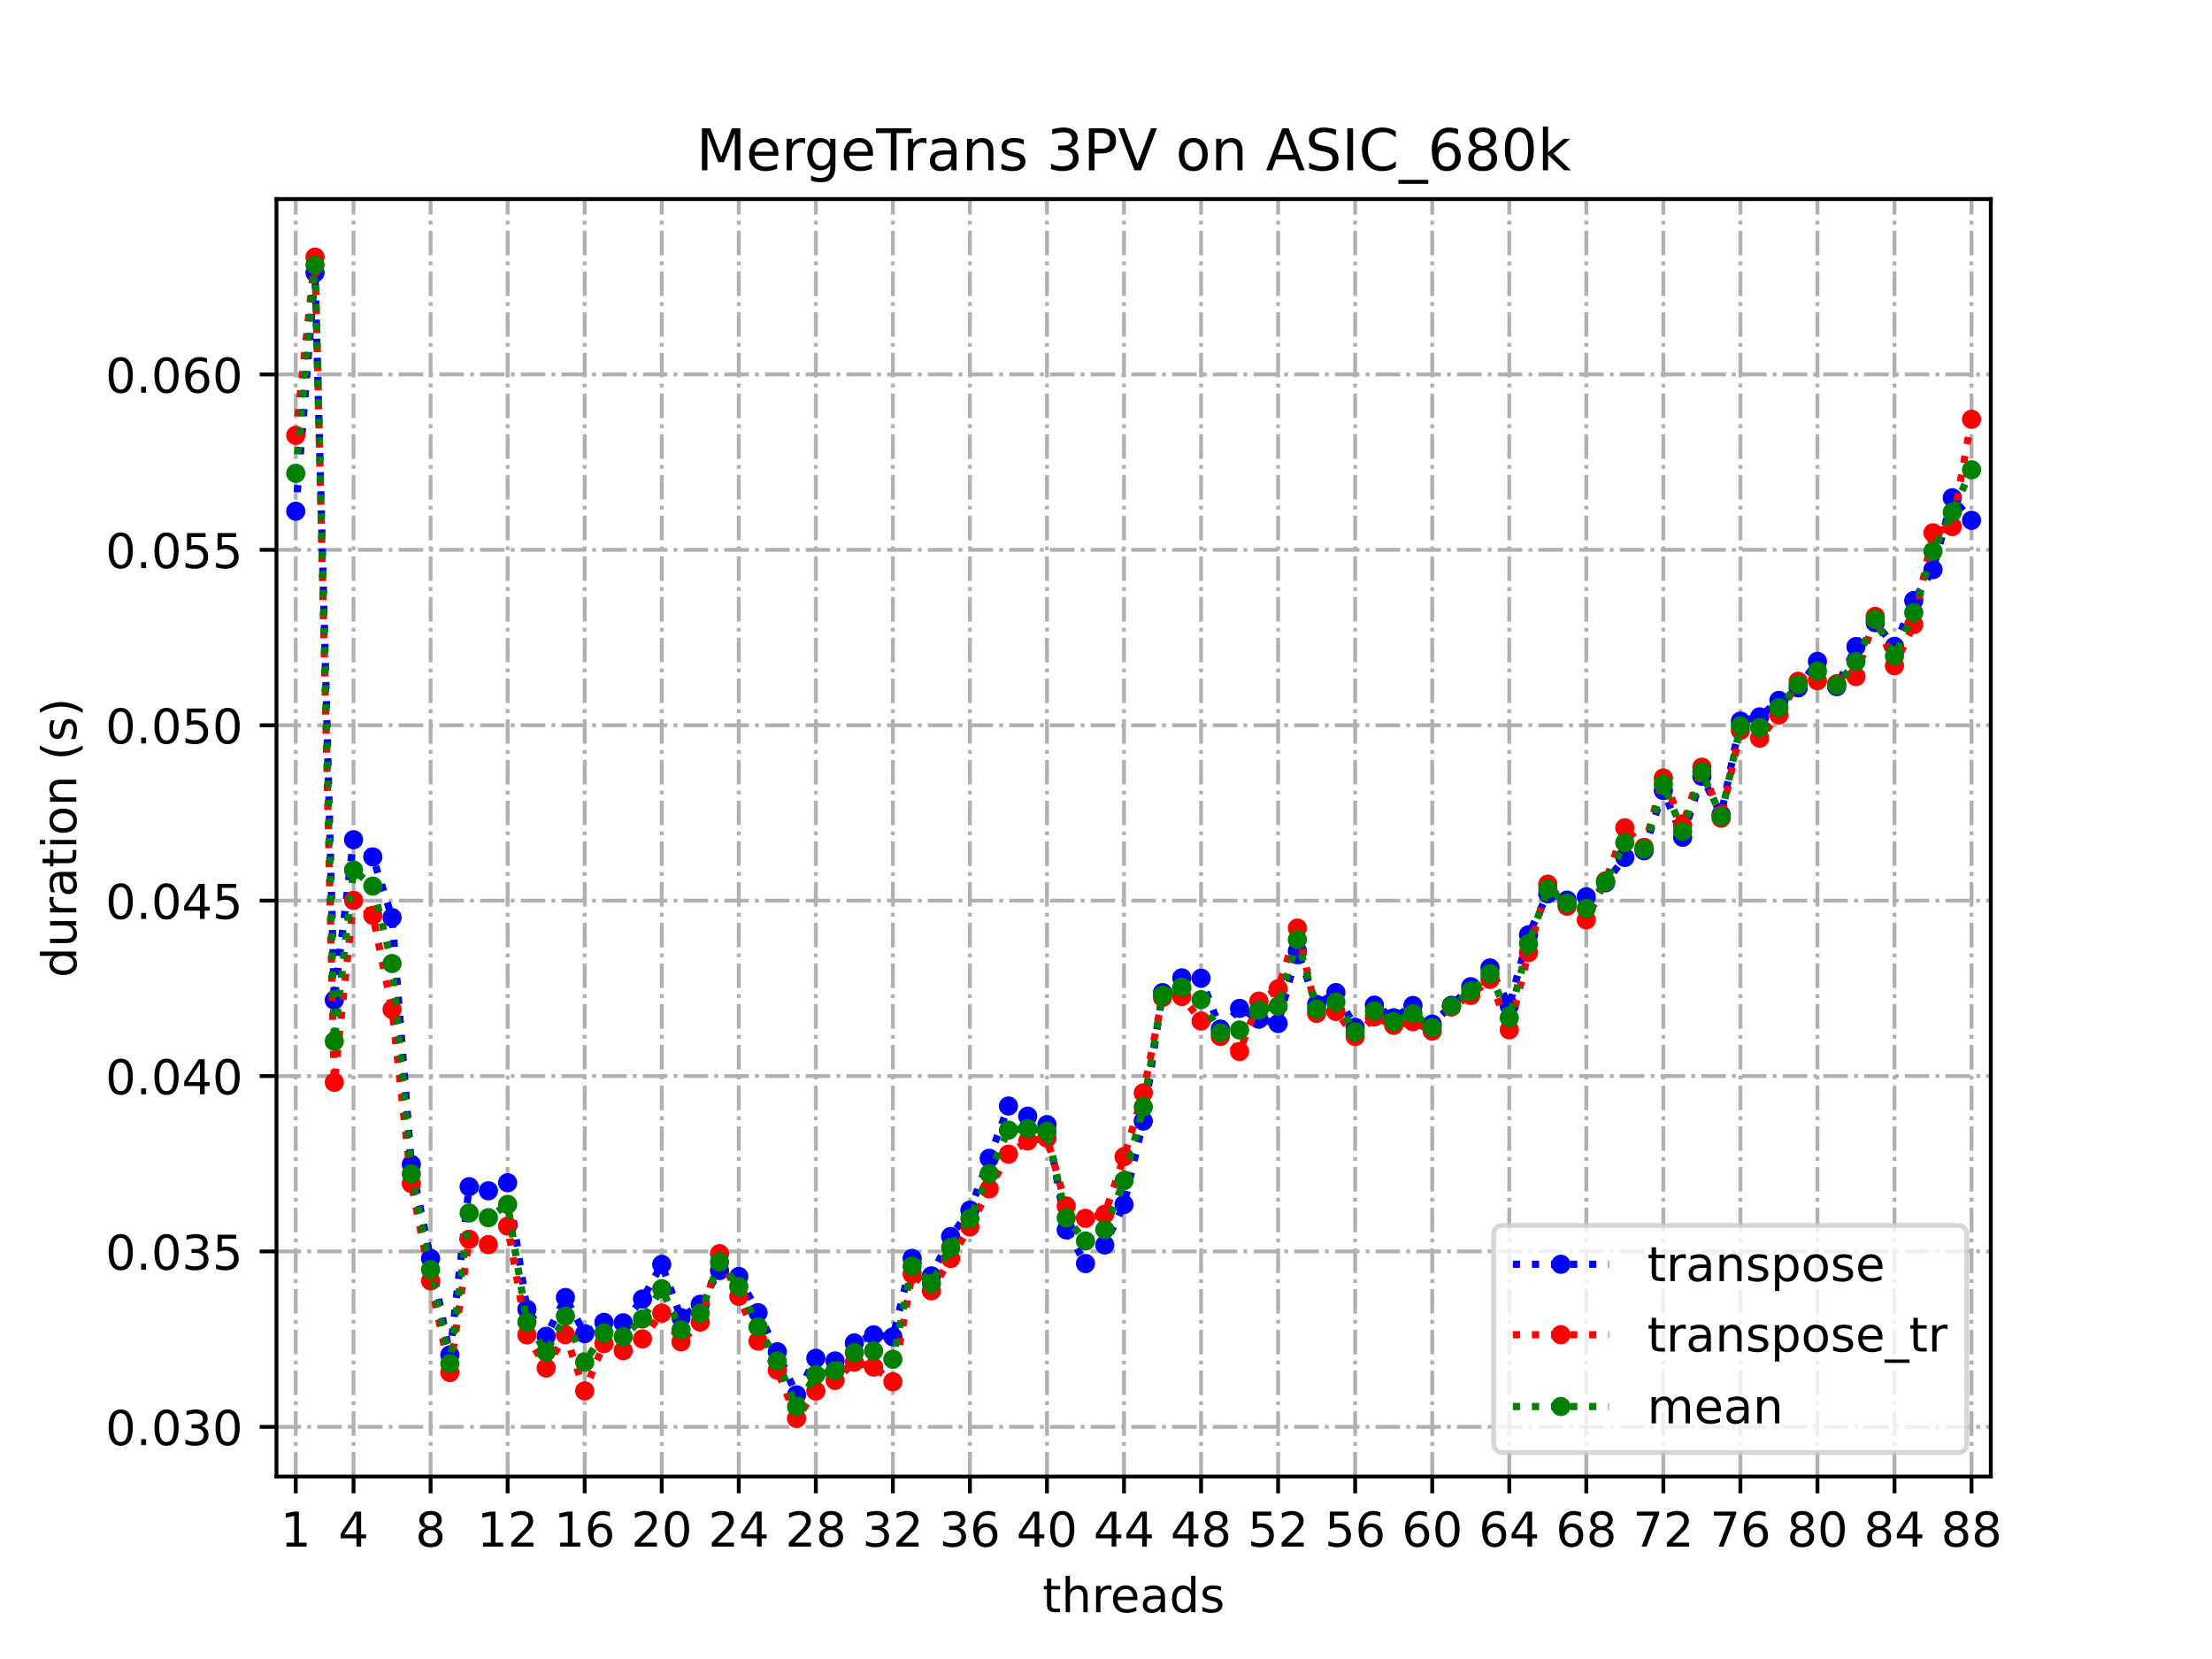 <?xml version="1.0" encoding="utf-8" standalone="no"?>
<!DOCTYPE svg PUBLIC "-//W3C//DTD SVG 1.1//EN"
  "http://www.w3.org/Graphics/SVG/1.1/DTD/svg11.dtd">
<!-- Created with matplotlib (https://matplotlib.org/) -->
<svg height="345.6pt" version="1.1" viewBox="0 0 460.8 345.6" width="460.8pt" xmlns="http://www.w3.org/2000/svg" xmlns:xlink="http://www.w3.org/1999/xlink">
 <defs>
  <style type="text/css">
*{stroke-linecap:butt;stroke-linejoin:round;}
  </style>
 </defs>
 <g id="figure_1">
  <g id="patch_1">
   <path d="M 0 345.6 
L 460.8 345.6 
L 460.8 0 
L 0 0 
z
" style="fill:#ffffff;"/>
  </g>
  <g id="axes_1">
   <g id="patch_2">
    <path d="M 57.6 307.584 
L 414.72 307.584 
L 414.72 41.472 
L 57.6 41.472 
z
" style="fill:#ffffff;"/>
   </g>
   <g id="matplotlib.axis_1">
    <g id="xtick_1">
     <g id="line2d_1">
      <path clip-path="url(#p939be0c9f1)" d="M 61.613 307.584 
L 61.613 41.472 
" style="fill:none;stroke:#b0b0b0;stroke-dasharray:5.12,1.28,0.8,1.28;stroke-dashoffset:0;stroke-width:0.8;"/>
     </g>
     <g id="line2d_2">
      <defs>
       <path d="M 0 0 
L 0 3.5 
" id="ma3ca95877f" style="stroke:#000000;stroke-width:0.8;"/>
      </defs>
      <g>
       <use style="stroke:#000000;stroke-width:0.8;" x="61.613" xlink:href="#ma3ca95877f" y="307.584"/>
      </g>
     </g>
     <g id="text_1">
      <!-- 1 -->
      <defs>
       <path d="M 12.406 8.297 
L 28.516 8.297 
L 28.516 63.922 
L 10.984 60.406 
L 10.984 69.391 
L 28.422 72.906 
L 38.281 72.906 
L 38.281 8.297 
L 54.391 8.297 
L 54.391 0 
L 12.406 0 
z
" id="DejaVuSans-49"/>
      </defs>
      <g transform="translate(58.431 322.182)scale(0.1 -0.1)">
       <use xlink:href="#DejaVuSans-49"/>
      </g>
     </g>
    </g>
    <g id="xtick_2">
     <g id="line2d_3">
      <path clip-path="url(#p939be0c9f1)" d="M 73.65 307.584 
L 73.65 41.472 
" style="fill:none;stroke:#b0b0b0;stroke-dasharray:5.12,1.28,0.8,1.28;stroke-dashoffset:0;stroke-width:0.8;"/>
     </g>
     <g id="line2d_4">
      <g>
       <use style="stroke:#000000;stroke-width:0.8;" x="73.65" xlink:href="#ma3ca95877f" y="307.584"/>
      </g>
     </g>
     <g id="text_2">
      <!-- 4 -->
      <defs>
       <path d="M 37.797 64.312 
L 12.891 25.391 
L 37.797 25.391 
z
M 35.203 72.906 
L 47.609 72.906 
L 47.609 25.391 
L 58.016 25.391 
L 58.016 17.188 
L 47.609 17.188 
L 47.609 0 
L 37.797 0 
L 37.797 17.188 
L 4.891 17.188 
L 4.891 26.703 
z
" id="DejaVuSans-52"/>
      </defs>
      <g transform="translate(70.469 322.182)scale(0.1 -0.1)">
       <use xlink:href="#DejaVuSans-52"/>
      </g>
     </g>
    </g>
    <g id="xtick_3">
     <g id="line2d_5">
      <path clip-path="url(#p939be0c9f1)" d="M 89.701 307.584 
L 89.701 41.472 
" style="fill:none;stroke:#b0b0b0;stroke-dasharray:5.12,1.28,0.8,1.28;stroke-dashoffset:0;stroke-width:0.8;"/>
     </g>
     <g id="line2d_6">
      <g>
       <use style="stroke:#000000;stroke-width:0.8;" x="89.701" xlink:href="#ma3ca95877f" y="307.584"/>
      </g>
     </g>
     <g id="text_3">
      <!-- 8 -->
      <defs>
       <path d="M 31.781 34.625 
Q 24.75 34.625 20.719 30.859 
Q 16.703 27.094 16.703 20.516 
Q 16.703 13.922 20.719 10.156 
Q 24.75 6.391 31.781 6.391 
Q 38.812 6.391 42.859 10.172 
Q 46.922 13.969 46.922 20.516 
Q 46.922 27.094 42.891 30.859 
Q 38.875 34.625 31.781 34.625 
z
M 21.922 38.812 
Q 15.578 40.375 12.031 44.719 
Q 8.5 49.078 8.5 55.328 
Q 8.5 64.062 14.719 69.141 
Q 20.953 74.219 31.781 74.219 
Q 42.672 74.219 48.875 69.141 
Q 55.078 64.062 55.078 55.328 
Q 55.078 49.078 51.531 44.719 
Q 48 40.375 41.703 38.812 
Q 48.828 37.156 52.797 32.312 
Q 56.781 27.484 56.781 20.516 
Q 56.781 9.906 50.312 4.234 
Q 43.844 -1.422 31.781 -1.422 
Q 19.734 -1.422 13.25 4.234 
Q 6.781 9.906 6.781 20.516 
Q 6.781 27.484 10.781 32.312 
Q 14.797 37.156 21.922 38.812 
z
M 18.312 54.391 
Q 18.312 48.734 21.844 45.562 
Q 25.391 42.391 31.781 42.391 
Q 38.141 42.391 41.719 45.562 
Q 45.312 48.734 45.312 54.391 
Q 45.312 60.062 41.719 63.234 
Q 38.141 66.406 31.781 66.406 
Q 25.391 66.406 21.844 63.234 
Q 18.312 60.062 18.312 54.391 
z
" id="DejaVuSans-56"/>
      </defs>
      <g transform="translate(86.519 322.182)scale(0.1 -0.1)">
       <use xlink:href="#DejaVuSans-56"/>
      </g>
     </g>
    </g>
    <g id="xtick_4">
     <g id="line2d_7">
      <path clip-path="url(#p939be0c9f1)" d="M 105.751 307.584 
L 105.751 41.472 
" style="fill:none;stroke:#b0b0b0;stroke-dasharray:5.12,1.28,0.8,1.28;stroke-dashoffset:0;stroke-width:0.8;"/>
     </g>
     <g id="line2d_8">
      <g>
       <use style="stroke:#000000;stroke-width:0.8;" x="105.751" xlink:href="#ma3ca95877f" y="307.584"/>
      </g>
     </g>
     <g id="text_4">
      <!-- 12 -->
      <defs>
       <path d="M 19.188 8.297 
L 53.609 8.297 
L 53.609 0 
L 7.328 0 
L 7.328 8.297 
Q 12.938 14.109 22.625 23.891 
Q 32.328 33.688 34.812 36.531 
Q 39.547 41.844 41.422 45.531 
Q 43.312 49.219 43.312 52.781 
Q 43.312 58.594 39.234 62.25 
Q 35.156 65.922 28.609 65.922 
Q 23.969 65.922 18.812 64.312 
Q 13.672 62.703 7.812 59.422 
L 7.812 69.391 
Q 13.766 71.781 18.938 73 
Q 24.125 74.219 28.422 74.219 
Q 39.75 74.219 46.484 68.547 
Q 53.219 62.891 53.219 53.422 
Q 53.219 48.922 51.531 44.891 
Q 49.859 40.875 45.406 35.406 
Q 44.188 33.984 37.641 27.219 
Q 31.109 20.453 19.188 8.297 
z
" id="DejaVuSans-50"/>
      </defs>
      <g transform="translate(99.389 322.182)scale(0.1 -0.1)">
       <use xlink:href="#DejaVuSans-49"/>
       <use x="63.623" xlink:href="#DejaVuSans-50"/>
      </g>
     </g>
    </g>
    <g id="xtick_5">
     <g id="line2d_9">
      <path clip-path="url(#p939be0c9f1)" d="M 121.801 307.584 
L 121.801 41.472 
" style="fill:none;stroke:#b0b0b0;stroke-dasharray:5.12,1.28,0.8,1.28;stroke-dashoffset:0;stroke-width:0.8;"/>
     </g>
     <g id="line2d_10">
      <g>
       <use style="stroke:#000000;stroke-width:0.8;" x="121.801" xlink:href="#ma3ca95877f" y="307.584"/>
      </g>
     </g>
     <g id="text_5">
      <!-- 16 -->
      <defs>
       <path d="M 33.016 40.375 
Q 26.375 40.375 22.484 35.828 
Q 18.609 31.297 18.609 23.391 
Q 18.609 15.531 22.484 10.953 
Q 26.375 6.391 33.016 6.391 
Q 39.656 6.391 43.531 10.953 
Q 47.406 15.531 47.406 23.391 
Q 47.406 31.297 43.531 35.828 
Q 39.656 40.375 33.016 40.375 
z
M 52.594 71.297 
L 52.594 62.312 
Q 48.875 64.062 45.094 64.984 
Q 41.312 65.922 37.594 65.922 
Q 27.828 65.922 22.672 59.328 
Q 17.531 52.734 16.797 39.406 
Q 19.672 43.656 24.016 45.922 
Q 28.375 48.188 33.594 48.188 
Q 44.578 48.188 50.953 41.516 
Q 57.328 34.859 57.328 23.391 
Q 57.328 12.156 50.688 5.359 
Q 44.047 -1.422 33.016 -1.422 
Q 20.359 -1.422 13.672 8.266 
Q 6.984 17.969 6.984 36.375 
Q 6.984 53.656 15.188 63.938 
Q 23.391 74.219 37.203 74.219 
Q 40.922 74.219 44.703 73.484 
Q 48.484 72.75 52.594 71.297 
z
" id="DejaVuSans-54"/>
      </defs>
      <g transform="translate(115.439 322.182)scale(0.1 -0.1)">
       <use xlink:href="#DejaVuSans-49"/>
       <use x="63.623" xlink:href="#DejaVuSans-54"/>
      </g>
     </g>
    </g>
    <g id="xtick_6">
     <g id="line2d_11">
      <path clip-path="url(#p939be0c9f1)" d="M 137.852 307.584 
L 137.852 41.472 
" style="fill:none;stroke:#b0b0b0;stroke-dasharray:5.12,1.28,0.8,1.28;stroke-dashoffset:0;stroke-width:0.8;"/>
     </g>
     <g id="line2d_12">
      <g>
       <use style="stroke:#000000;stroke-width:0.8;" x="137.852" xlink:href="#ma3ca95877f" y="307.584"/>
      </g>
     </g>
     <g id="text_6">
      <!-- 20 -->
      <defs>
       <path d="M 31.781 66.406 
Q 24.172 66.406 20.328 58.906 
Q 16.5 51.422 16.5 36.375 
Q 16.5 21.391 20.328 13.891 
Q 24.172 6.391 31.781 6.391 
Q 39.453 6.391 43.281 13.891 
Q 47.125 21.391 47.125 36.375 
Q 47.125 51.422 43.281 58.906 
Q 39.453 66.406 31.781 66.406 
z
M 31.781 74.219 
Q 44.047 74.219 50.516 64.516 
Q 56.984 54.828 56.984 36.375 
Q 56.984 17.969 50.516 8.266 
Q 44.047 -1.422 31.781 -1.422 
Q 19.531 -1.422 13.062 8.266 
Q 6.594 17.969 6.594 36.375 
Q 6.594 54.828 13.062 64.516 
Q 19.531 74.219 31.781 74.219 
z
" id="DejaVuSans-48"/>
      </defs>
      <g transform="translate(131.489 322.182)scale(0.1 -0.1)">
       <use xlink:href="#DejaVuSans-50"/>
       <use x="63.623" xlink:href="#DejaVuSans-48"/>
      </g>
     </g>
    </g>
    <g id="xtick_7">
     <g id="line2d_13">
      <path clip-path="url(#p939be0c9f1)" d="M 153.902 307.584 
L 153.902 41.472 
" style="fill:none;stroke:#b0b0b0;stroke-dasharray:5.12,1.28,0.8,1.28;stroke-dashoffset:0;stroke-width:0.8;"/>
     </g>
     <g id="line2d_14">
      <g>
       <use style="stroke:#000000;stroke-width:0.8;" x="153.902" xlink:href="#ma3ca95877f" y="307.584"/>
      </g>
     </g>
     <g id="text_7">
      <!-- 24 -->
      <g transform="translate(147.54 322.182)scale(0.1 -0.1)">
       <use xlink:href="#DejaVuSans-50"/>
       <use x="63.623" xlink:href="#DejaVuSans-52"/>
      </g>
     </g>
    </g>
    <g id="xtick_8">
     <g id="line2d_15">
      <path clip-path="url(#p939be0c9f1)" d="M 169.952 307.584 
L 169.952 41.472 
" style="fill:none;stroke:#b0b0b0;stroke-dasharray:5.12,1.28,0.8,1.28;stroke-dashoffset:0;stroke-width:0.8;"/>
     </g>
     <g id="line2d_16">
      <g>
       <use style="stroke:#000000;stroke-width:0.8;" x="169.952" xlink:href="#ma3ca95877f" y="307.584"/>
      </g>
     </g>
     <g id="text_8">
      <!-- 28 -->
      <g transform="translate(163.59 322.182)scale(0.1 -0.1)">
       <use xlink:href="#DejaVuSans-50"/>
       <use x="63.623" xlink:href="#DejaVuSans-56"/>
      </g>
     </g>
    </g>
    <g id="xtick_9">
     <g id="line2d_17">
      <path clip-path="url(#p939be0c9f1)" d="M 186.003 307.584 
L 186.003 41.472 
" style="fill:none;stroke:#b0b0b0;stroke-dasharray:5.12,1.28,0.8,1.28;stroke-dashoffset:0;stroke-width:0.8;"/>
     </g>
     <g id="line2d_18">
      <g>
       <use style="stroke:#000000;stroke-width:0.8;" x="186.003" xlink:href="#ma3ca95877f" y="307.584"/>
      </g>
     </g>
     <g id="text_9">
      <!-- 32 -->
      <defs>
       <path d="M 40.578 39.312 
Q 47.656 37.797 51.625 33 
Q 55.609 28.219 55.609 21.188 
Q 55.609 10.406 48.188 4.484 
Q 40.766 -1.422 27.094 -1.422 
Q 22.516 -1.422 17.656 -0.516 
Q 12.797 0.391 7.625 2.203 
L 7.625 11.719 
Q 11.719 9.328 16.594 8.109 
Q 21.484 6.891 26.812 6.891 
Q 36.078 6.891 40.938 10.547 
Q 45.797 14.203 45.797 21.188 
Q 45.797 27.641 41.281 31.266 
Q 36.766 34.906 28.719 34.906 
L 20.219 34.906 
L 20.219 43.016 
L 29.109 43.016 
Q 36.375 43.016 40.234 45.922 
Q 44.094 48.828 44.094 54.297 
Q 44.094 59.906 40.109 62.906 
Q 36.141 65.922 28.719 65.922 
Q 24.656 65.922 20.016 65.031 
Q 15.375 64.156 9.812 62.312 
L 9.812 71.094 
Q 15.438 72.656 20.344 73.438 
Q 25.25 74.219 29.594 74.219 
Q 40.828 74.219 47.359 69.109 
Q 53.906 64.016 53.906 55.328 
Q 53.906 49.266 50.438 45.094 
Q 46.969 40.922 40.578 39.312 
z
" id="DejaVuSans-51"/>
      </defs>
      <g transform="translate(179.64 322.182)scale(0.1 -0.1)">
       <use xlink:href="#DejaVuSans-51"/>
       <use x="63.623" xlink:href="#DejaVuSans-50"/>
      </g>
     </g>
    </g>
    <g id="xtick_10">
     <g id="line2d_19">
      <path clip-path="url(#p939be0c9f1)" d="M 202.053 307.584 
L 202.053 41.472 
" style="fill:none;stroke:#b0b0b0;stroke-dasharray:5.12,1.28,0.8,1.28;stroke-dashoffset:0;stroke-width:0.8;"/>
     </g>
     <g id="line2d_20">
      <g>
       <use style="stroke:#000000;stroke-width:0.8;" x="202.053" xlink:href="#ma3ca95877f" y="307.584"/>
      </g>
     </g>
     <g id="text_10">
      <!-- 36 -->
      <g transform="translate(195.691 322.182)scale(0.1 -0.1)">
       <use xlink:href="#DejaVuSans-51"/>
       <use x="63.623" xlink:href="#DejaVuSans-54"/>
      </g>
     </g>
    </g>
    <g id="xtick_11">
     <g id="line2d_21">
      <path clip-path="url(#p939be0c9f1)" d="M 218.103 307.584 
L 218.103 41.472 
" style="fill:none;stroke:#b0b0b0;stroke-dasharray:5.12,1.28,0.8,1.28;stroke-dashoffset:0;stroke-width:0.8;"/>
     </g>
     <g id="line2d_22">
      <g>
       <use style="stroke:#000000;stroke-width:0.8;" x="218.103" xlink:href="#ma3ca95877f" y="307.584"/>
      </g>
     </g>
     <g id="text_11">
      <!-- 40 -->
      <g transform="translate(211.741 322.182)scale(0.1 -0.1)">
       <use xlink:href="#DejaVuSans-52"/>
       <use x="63.623" xlink:href="#DejaVuSans-48"/>
      </g>
     </g>
    </g>
    <g id="xtick_12">
     <g id="line2d_23">
      <path clip-path="url(#p939be0c9f1)" d="M 234.154 307.584 
L 234.154 41.472 
" style="fill:none;stroke:#b0b0b0;stroke-dasharray:5.12,1.28,0.8,1.28;stroke-dashoffset:0;stroke-width:0.8;"/>
     </g>
     <g id="line2d_24">
      <g>
       <use style="stroke:#000000;stroke-width:0.8;" x="234.154" xlink:href="#ma3ca95877f" y="307.584"/>
      </g>
     </g>
     <g id="text_12">
      <!-- 44 -->
      <g transform="translate(227.791 322.182)scale(0.1 -0.1)">
       <use xlink:href="#DejaVuSans-52"/>
       <use x="63.623" xlink:href="#DejaVuSans-52"/>
      </g>
     </g>
    </g>
    <g id="xtick_13">
     <g id="line2d_25">
      <path clip-path="url(#p939be0c9f1)" d="M 250.204 307.584 
L 250.204 41.472 
" style="fill:none;stroke:#b0b0b0;stroke-dasharray:5.12,1.28,0.8,1.28;stroke-dashoffset:0;stroke-width:0.8;"/>
     </g>
     <g id="line2d_26">
      <g>
       <use style="stroke:#000000;stroke-width:0.8;" x="250.204" xlink:href="#ma3ca95877f" y="307.584"/>
      </g>
     </g>
     <g id="text_13">
      <!-- 48 -->
      <g transform="translate(243.842 322.182)scale(0.1 -0.1)">
       <use xlink:href="#DejaVuSans-52"/>
       <use x="63.623" xlink:href="#DejaVuSans-56"/>
      </g>
     </g>
    </g>
    <g id="xtick_14">
     <g id="line2d_27">
      <path clip-path="url(#p939be0c9f1)" d="M 266.254 307.584 
L 266.254 41.472 
" style="fill:none;stroke:#b0b0b0;stroke-dasharray:5.12,1.28,0.8,1.28;stroke-dashoffset:0;stroke-width:0.8;"/>
     </g>
     <g id="line2d_28">
      <g>
       <use style="stroke:#000000;stroke-width:0.8;" x="266.254" xlink:href="#ma3ca95877f" y="307.584"/>
      </g>
     </g>
     <g id="text_14">
      <!-- 52 -->
      <defs>
       <path d="M 10.797 72.906 
L 49.516 72.906 
L 49.516 64.594 
L 19.828 64.594 
L 19.828 46.734 
Q 21.969 47.469 24.109 47.828 
Q 26.266 48.188 28.422 48.188 
Q 40.625 48.188 47.75 41.5 
Q 54.891 34.812 54.891 23.391 
Q 54.891 11.625 47.562 5.094 
Q 40.234 -1.422 26.906 -1.422 
Q 22.312 -1.422 17.547 -0.641 
Q 12.797 0.141 7.719 1.703 
L 7.719 11.625 
Q 12.109 9.234 16.797 8.062 
Q 21.484 6.891 26.703 6.891 
Q 35.156 6.891 40.078 11.328 
Q 45.016 15.766 45.016 23.391 
Q 45.016 31 40.078 35.438 
Q 35.156 39.891 26.703 39.891 
Q 22.75 39.891 18.812 39.016 
Q 14.891 38.141 10.797 36.281 
z
" id="DejaVuSans-53"/>
      </defs>
      <g transform="translate(259.892 322.182)scale(0.1 -0.1)">
       <use xlink:href="#DejaVuSans-53"/>
       <use x="63.623" xlink:href="#DejaVuSans-50"/>
      </g>
     </g>
    </g>
    <g id="xtick_15">
     <g id="line2d_29">
      <path clip-path="url(#p939be0c9f1)" d="M 282.305 307.584 
L 282.305 41.472 
" style="fill:none;stroke:#b0b0b0;stroke-dasharray:5.12,1.28,0.8,1.28;stroke-dashoffset:0;stroke-width:0.8;"/>
     </g>
     <g id="line2d_30">
      <g>
       <use style="stroke:#000000;stroke-width:0.8;" x="282.305" xlink:href="#ma3ca95877f" y="307.584"/>
      </g>
     </g>
     <g id="text_15">
      <!-- 56 -->
      <g transform="translate(275.942 322.182)scale(0.1 -0.1)">
       <use xlink:href="#DejaVuSans-53"/>
       <use x="63.623" xlink:href="#DejaVuSans-54"/>
      </g>
     </g>
    </g>
    <g id="xtick_16">
     <g id="line2d_31">
      <path clip-path="url(#p939be0c9f1)" d="M 298.355 307.584 
L 298.355 41.472 
" style="fill:none;stroke:#b0b0b0;stroke-dasharray:5.12,1.28,0.8,1.28;stroke-dashoffset:0;stroke-width:0.8;"/>
     </g>
     <g id="line2d_32">
      <g>
       <use style="stroke:#000000;stroke-width:0.8;" x="298.355" xlink:href="#ma3ca95877f" y="307.584"/>
      </g>
     </g>
     <g id="text_16">
      <!-- 60 -->
      <g transform="translate(291.993 322.182)scale(0.1 -0.1)">
       <use xlink:href="#DejaVuSans-54"/>
       <use x="63.623" xlink:href="#DejaVuSans-48"/>
      </g>
     </g>
    </g>
    <g id="xtick_17">
     <g id="line2d_33">
      <path clip-path="url(#p939be0c9f1)" d="M 314.405 307.584 
L 314.405 41.472 
" style="fill:none;stroke:#b0b0b0;stroke-dasharray:5.12,1.28,0.8,1.28;stroke-dashoffset:0;stroke-width:0.8;"/>
     </g>
     <g id="line2d_34">
      <g>
       <use style="stroke:#000000;stroke-width:0.8;" x="314.405" xlink:href="#ma3ca95877f" y="307.584"/>
      </g>
     </g>
     <g id="text_17">
      <!-- 64 -->
      <g transform="translate(308.043 322.182)scale(0.1 -0.1)">
       <use xlink:href="#DejaVuSans-54"/>
       <use x="63.623" xlink:href="#DejaVuSans-52"/>
      </g>
     </g>
    </g>
    <g id="xtick_18">
     <g id="line2d_35">
      <path clip-path="url(#p939be0c9f1)" d="M 330.456 307.584 
L 330.456 41.472 
" style="fill:none;stroke:#b0b0b0;stroke-dasharray:5.12,1.28,0.8,1.28;stroke-dashoffset:0;stroke-width:0.8;"/>
     </g>
     <g id="line2d_36">
      <g>
       <use style="stroke:#000000;stroke-width:0.8;" x="330.456" xlink:href="#ma3ca95877f" y="307.584"/>
      </g>
     </g>
     <g id="text_18">
      <!-- 68 -->
      <g transform="translate(324.093 322.182)scale(0.1 -0.1)">
       <use xlink:href="#DejaVuSans-54"/>
       <use x="63.623" xlink:href="#DejaVuSans-56"/>
      </g>
     </g>
    </g>
    <g id="xtick_19">
     <g id="line2d_37">
      <path clip-path="url(#p939be0c9f1)" d="M 346.506 307.584 
L 346.506 41.472 
" style="fill:none;stroke:#b0b0b0;stroke-dasharray:5.12,1.28,0.8,1.28;stroke-dashoffset:0;stroke-width:0.8;"/>
     </g>
     <g id="line2d_38">
      <g>
       <use style="stroke:#000000;stroke-width:0.8;" x="346.506" xlink:href="#ma3ca95877f" y="307.584"/>
      </g>
     </g>
     <g id="text_19">
      <!-- 72 -->
      <defs>
       <path d="M 8.203 72.906 
L 55.078 72.906 
L 55.078 68.703 
L 28.609 0 
L 18.312 0 
L 43.219 64.594 
L 8.203 64.594 
z
" id="DejaVuSans-55"/>
      </defs>
      <g transform="translate(340.144 322.182)scale(0.1 -0.1)">
       <use xlink:href="#DejaVuSans-55"/>
       <use x="63.623" xlink:href="#DejaVuSans-50"/>
      </g>
     </g>
    </g>
    <g id="xtick_20">
     <g id="line2d_39">
      <path clip-path="url(#p939be0c9f1)" d="M 362.556 307.584 
L 362.556 41.472 
" style="fill:none;stroke:#b0b0b0;stroke-dasharray:5.12,1.28,0.8,1.28;stroke-dashoffset:0;stroke-width:0.8;"/>
     </g>
     <g id="line2d_40">
      <g>
       <use style="stroke:#000000;stroke-width:0.8;" x="362.556" xlink:href="#ma3ca95877f" y="307.584"/>
      </g>
     </g>
     <g id="text_20">
      <!-- 76 -->
      <g transform="translate(356.194 322.182)scale(0.1 -0.1)">
       <use xlink:href="#DejaVuSans-55"/>
       <use x="63.623" xlink:href="#DejaVuSans-54"/>
      </g>
     </g>
    </g>
    <g id="xtick_21">
     <g id="line2d_41">
      <path clip-path="url(#p939be0c9f1)" d="M 378.607 307.584 
L 378.607 41.472 
" style="fill:none;stroke:#b0b0b0;stroke-dasharray:5.12,1.28,0.8,1.28;stroke-dashoffset:0;stroke-width:0.8;"/>
     </g>
     <g id="line2d_42">
      <g>
       <use style="stroke:#000000;stroke-width:0.8;" x="378.607" xlink:href="#ma3ca95877f" y="307.584"/>
      </g>
     </g>
     <g id="text_21">
      <!-- 80 -->
      <g transform="translate(372.244 322.182)scale(0.1 -0.1)">
       <use xlink:href="#DejaVuSans-56"/>
       <use x="63.623" xlink:href="#DejaVuSans-48"/>
      </g>
     </g>
    </g>
    <g id="xtick_22">
     <g id="line2d_43">
      <path clip-path="url(#p939be0c9f1)" d="M 394.657 307.584 
L 394.657 41.472 
" style="fill:none;stroke:#b0b0b0;stroke-dasharray:5.12,1.28,0.8,1.28;stroke-dashoffset:0;stroke-width:0.8;"/>
     </g>
     <g id="line2d_44">
      <g>
       <use style="stroke:#000000;stroke-width:0.8;" x="394.657" xlink:href="#ma3ca95877f" y="307.584"/>
      </g>
     </g>
     <g id="text_22">
      <!-- 84 -->
      <g transform="translate(388.295 322.182)scale(0.1 -0.1)">
       <use xlink:href="#DejaVuSans-56"/>
       <use x="63.623" xlink:href="#DejaVuSans-52"/>
      </g>
     </g>
    </g>
    <g id="xtick_23">
     <g id="line2d_45">
      <path clip-path="url(#p939be0c9f1)" d="M 410.707 307.584 
L 410.707 41.472 
" style="fill:none;stroke:#b0b0b0;stroke-dasharray:5.12,1.28,0.8,1.28;stroke-dashoffset:0;stroke-width:0.8;"/>
     </g>
     <g id="line2d_46">
      <g>
       <use style="stroke:#000000;stroke-width:0.8;" x="410.707" xlink:href="#ma3ca95877f" y="307.584"/>
      </g>
     </g>
     <g id="text_23">
      <!-- 88 -->
      <g transform="translate(404.345 322.182)scale(0.1 -0.1)">
       <use xlink:href="#DejaVuSans-56"/>
       <use x="63.623" xlink:href="#DejaVuSans-56"/>
      </g>
     </g>
    </g>
    <g id="text_24">
     <!-- threads -->
     <defs>
      <path d="M 18.312 70.219 
L 18.312 54.688 
L 36.812 54.688 
L 36.812 47.703 
L 18.312 47.703 
L 18.312 18.016 
Q 18.312 11.328 20.141 9.422 
Q 21.969 7.516 27.594 7.516 
L 36.812 7.516 
L 36.812 0 
L 27.594 0 
Q 17.188 0 13.234 3.875 
Q 9.281 7.766 9.281 18.016 
L 9.281 47.703 
L 2.688 47.703 
L 2.688 54.688 
L 9.281 54.688 
L 9.281 70.219 
z
" id="DejaVuSans-116"/>
      <path d="M 54.891 33.016 
L 54.891 0 
L 45.906 0 
L 45.906 32.719 
Q 45.906 40.484 42.875 44.328 
Q 39.844 48.188 33.797 48.188 
Q 26.516 48.188 22.312 43.547 
Q 18.109 38.922 18.109 30.906 
L 18.109 0 
L 9.078 0 
L 9.078 75.984 
L 18.109 75.984 
L 18.109 46.188 
Q 21.344 51.125 25.703 53.562 
Q 30.078 56 35.797 56 
Q 45.219 56 50.047 50.172 
Q 54.891 44.344 54.891 33.016 
z
" id="DejaVuSans-104"/>
      <path d="M 41.109 46.297 
Q 39.594 47.172 37.812 47.578 
Q 36.031 48 33.891 48 
Q 26.266 48 22.188 43.047 
Q 18.109 38.094 18.109 28.812 
L 18.109 0 
L 9.078 0 
L 9.078 54.688 
L 18.109 54.688 
L 18.109 46.188 
Q 20.953 51.172 25.484 53.578 
Q 30.031 56 36.531 56 
Q 37.453 56 38.578 55.875 
Q 39.703 55.766 41.062 55.516 
z
" id="DejaVuSans-114"/>
      <path d="M 56.203 29.594 
L 56.203 25.203 
L 14.891 25.203 
Q 15.484 15.922 20.484 11.062 
Q 25.484 6.203 34.422 6.203 
Q 39.594 6.203 44.453 7.469 
Q 49.312 8.734 54.109 11.281 
L 54.109 2.781 
Q 49.266 0.734 44.188 -0.344 
Q 39.109 -1.422 33.891 -1.422 
Q 20.797 -1.422 13.156 6.188 
Q 5.516 13.812 5.516 26.812 
Q 5.516 40.234 12.766 48.109 
Q 20.016 56 32.328 56 
Q 43.359 56 49.781 48.891 
Q 56.203 41.797 56.203 29.594 
z
M 47.219 32.234 
Q 47.125 39.594 43.094 43.984 
Q 39.062 48.391 32.422 48.391 
Q 24.906 48.391 20.391 44.141 
Q 15.875 39.891 15.188 32.172 
z
" id="DejaVuSans-101"/>
      <path d="M 34.281 27.484 
Q 23.391 27.484 19.188 25 
Q 14.984 22.516 14.984 16.5 
Q 14.984 11.719 18.141 8.906 
Q 21.297 6.109 26.703 6.109 
Q 34.188 6.109 38.703 11.406 
Q 43.219 16.703 43.219 25.484 
L 43.219 27.484 
z
M 52.203 31.203 
L 52.203 0 
L 43.219 0 
L 43.219 8.297 
Q 40.141 3.328 35.547 0.953 
Q 30.953 -1.422 24.312 -1.422 
Q 15.922 -1.422 10.953 3.297 
Q 6 8.016 6 15.922 
Q 6 25.141 12.172 29.828 
Q 18.359 34.516 30.609 34.516 
L 43.219 34.516 
L 43.219 35.406 
Q 43.219 41.609 39.141 45 
Q 35.062 48.391 27.688 48.391 
Q 23 48.391 18.547 47.266 
Q 14.109 46.141 10.016 43.891 
L 10.016 52.203 
Q 14.938 54.109 19.578 55.047 
Q 24.219 56 28.609 56 
Q 40.484 56 46.344 49.844 
Q 52.203 43.703 52.203 31.203 
z
" id="DejaVuSans-97"/>
      <path d="M 45.406 46.391 
L 45.406 75.984 
L 54.391 75.984 
L 54.391 0 
L 45.406 0 
L 45.406 8.203 
Q 42.578 3.328 38.25 0.953 
Q 33.938 -1.422 27.875 -1.422 
Q 17.969 -1.422 11.734 6.484 
Q 5.516 14.406 5.516 27.297 
Q 5.516 40.188 11.734 48.094 
Q 17.969 56 27.875 56 
Q 33.938 56 38.25 53.625 
Q 42.578 51.266 45.406 46.391 
z
M 14.797 27.297 
Q 14.797 17.391 18.875 11.75 
Q 22.953 6.109 30.078 6.109 
Q 37.203 6.109 41.297 11.75 
Q 45.406 17.391 45.406 27.297 
Q 45.406 37.203 41.297 42.844 
Q 37.203 48.484 30.078 48.484 
Q 22.953 48.484 18.875 42.844 
Q 14.797 37.203 14.797 27.297 
z
" id="DejaVuSans-100"/>
      <path d="M 44.281 53.078 
L 44.281 44.578 
Q 40.484 46.531 36.375 47.5 
Q 32.281 48.484 27.875 48.484 
Q 21.188 48.484 17.844 46.438 
Q 14.5 44.391 14.5 40.281 
Q 14.5 37.156 16.891 35.375 
Q 19.281 33.594 26.516 31.984 
L 29.594 31.297 
Q 39.156 29.25 43.188 25.516 
Q 47.219 21.781 47.219 15.094 
Q 47.219 7.469 41.188 3.016 
Q 35.156 -1.422 24.609 -1.422 
Q 20.219 -1.422 15.453 -0.562 
Q 10.688 0.297 5.422 2 
L 5.422 11.281 
Q 10.406 8.688 15.234 7.391 
Q 20.062 6.109 24.812 6.109 
Q 31.156 6.109 34.562 8.281 
Q 37.984 10.453 37.984 14.406 
Q 37.984 18.062 35.516 20.016 
Q 33.062 21.969 24.703 23.781 
L 21.578 24.516 
Q 13.234 26.266 9.516 29.906 
Q 5.812 33.547 5.812 39.891 
Q 5.812 47.609 11.281 51.797 
Q 16.75 56 26.812 56 
Q 31.781 56 36.172 55.266 
Q 40.578 54.547 44.281 53.078 
z
" id="DejaVuSans-115"/>
     </defs>
     <g transform="translate(217.169 335.861)scale(0.1 -0.1)">
      <use xlink:href="#DejaVuSans-116"/>
      <use x="39.209" xlink:href="#DejaVuSans-104"/>
      <use x="102.588" xlink:href="#DejaVuSans-114"/>
      <use x="141.451" xlink:href="#DejaVuSans-101"/>
      <use x="202.975" xlink:href="#DejaVuSans-97"/>
      <use x="264.254" xlink:href="#DejaVuSans-100"/>
      <use x="327.73" xlink:href="#DejaVuSans-115"/>
     </g>
    </g>
   </g>
   <g id="matplotlib.axis_2">
    <g id="ytick_1">
     <g id="line2d_47">
      <path clip-path="url(#p939be0c9f1)" d="M 57.6 297.238 
L 414.72 297.238 
" style="fill:none;stroke:#b0b0b0;stroke-dasharray:5.12,1.28,0.8,1.28;stroke-dashoffset:0;stroke-width:0.8;"/>
     </g>
     <g id="line2d_48">
      <defs>
       <path d="M 0 0 
L -3.5 0 
" id="mf6d9ffb1f2" style="stroke:#000000;stroke-width:0.8;"/>
      </defs>
      <g>
       <use style="stroke:#000000;stroke-width:0.8;" x="57.6" xlink:href="#mf6d9ffb1f2" y="297.238"/>
      </g>
     </g>
     <g id="text_25">
      <!-- 0.030 -->
      <defs>
       <path d="M 10.688 12.406 
L 21 12.406 
L 21 0 
L 10.688 0 
z
" id="DejaVuSans-46"/>
      </defs>
      <g transform="translate(21.972 301.037)scale(0.1 -0.1)">
       <use xlink:href="#DejaVuSans-48"/>
       <use x="63.623" xlink:href="#DejaVuSans-46"/>
       <use x="95.41" xlink:href="#DejaVuSans-48"/>
       <use x="159.033" xlink:href="#DejaVuSans-51"/>
       <use x="222.656" xlink:href="#DejaVuSans-48"/>
      </g>
     </g>
    </g>
    <g id="ytick_2">
     <g id="line2d_49">
      <path clip-path="url(#p939be0c9f1)" d="M 57.6 260.699 
L 414.72 260.699 
" style="fill:none;stroke:#b0b0b0;stroke-dasharray:5.12,1.28,0.8,1.28;stroke-dashoffset:0;stroke-width:0.8;"/>
     </g>
     <g id="line2d_50">
      <g>
       <use style="stroke:#000000;stroke-width:0.8;" x="57.6" xlink:href="#mf6d9ffb1f2" y="260.699"/>
      </g>
     </g>
     <g id="text_26">
      <!-- 0.035 -->
      <g transform="translate(21.972 264.498)scale(0.1 -0.1)">
       <use xlink:href="#DejaVuSans-48"/>
       <use x="63.623" xlink:href="#DejaVuSans-46"/>
       <use x="95.41" xlink:href="#DejaVuSans-48"/>
       <use x="159.033" xlink:href="#DejaVuSans-51"/>
       <use x="222.656" xlink:href="#DejaVuSans-53"/>
      </g>
     </g>
    </g>
    <g id="ytick_3">
     <g id="line2d_51">
      <path clip-path="url(#p939be0c9f1)" d="M 57.6 224.16 
L 414.72 224.16 
" style="fill:none;stroke:#b0b0b0;stroke-dasharray:5.12,1.28,0.8,1.28;stroke-dashoffset:0;stroke-width:0.8;"/>
     </g>
     <g id="line2d_52">
      <g>
       <use style="stroke:#000000;stroke-width:0.8;" x="57.6" xlink:href="#mf6d9ffb1f2" y="224.16"/>
      </g>
     </g>
     <g id="text_27">
      <!-- 0.040 -->
      <g transform="translate(21.972 227.959)scale(0.1 -0.1)">
       <use xlink:href="#DejaVuSans-48"/>
       <use x="63.623" xlink:href="#DejaVuSans-46"/>
       <use x="95.41" xlink:href="#DejaVuSans-48"/>
       <use x="159.033" xlink:href="#DejaVuSans-52"/>
       <use x="222.656" xlink:href="#DejaVuSans-48"/>
      </g>
     </g>
    </g>
    <g id="ytick_4">
     <g id="line2d_53">
      <path clip-path="url(#p939be0c9f1)" d="M 57.6 187.621 
L 414.72 187.621 
" style="fill:none;stroke:#b0b0b0;stroke-dasharray:5.12,1.28,0.8,1.28;stroke-dashoffset:0;stroke-width:0.8;"/>
     </g>
     <g id="line2d_54">
      <g>
       <use style="stroke:#000000;stroke-width:0.8;" x="57.6" xlink:href="#mf6d9ffb1f2" y="187.621"/>
      </g>
     </g>
     <g id="text_28">
      <!-- 0.045 -->
      <g transform="translate(21.972 191.42)scale(0.1 -0.1)">
       <use xlink:href="#DejaVuSans-48"/>
       <use x="63.623" xlink:href="#DejaVuSans-46"/>
       <use x="95.41" xlink:href="#DejaVuSans-48"/>
       <use x="159.033" xlink:href="#DejaVuSans-52"/>
       <use x="222.656" xlink:href="#DejaVuSans-53"/>
      </g>
     </g>
    </g>
    <g id="ytick_5">
     <g id="line2d_55">
      <path clip-path="url(#p939be0c9f1)" d="M 57.6 151.082 
L 414.72 151.082 
" style="fill:none;stroke:#b0b0b0;stroke-dasharray:5.12,1.28,0.8,1.28;stroke-dashoffset:0;stroke-width:0.8;"/>
     </g>
     <g id="line2d_56">
      <g>
       <use style="stroke:#000000;stroke-width:0.8;" x="57.6" xlink:href="#mf6d9ffb1f2" y="151.082"/>
      </g>
     </g>
     <g id="text_29">
      <!-- 0.050 -->
      <g transform="translate(21.972 154.882)scale(0.1 -0.1)">
       <use xlink:href="#DejaVuSans-48"/>
       <use x="63.623" xlink:href="#DejaVuSans-46"/>
       <use x="95.41" xlink:href="#DejaVuSans-48"/>
       <use x="159.033" xlink:href="#DejaVuSans-53"/>
       <use x="222.656" xlink:href="#DejaVuSans-48"/>
      </g>
     </g>
    </g>
    <g id="ytick_6">
     <g id="line2d_57">
      <path clip-path="url(#p939be0c9f1)" d="M 57.6 114.544 
L 414.72 114.544 
" style="fill:none;stroke:#b0b0b0;stroke-dasharray:5.12,1.28,0.8,1.28;stroke-dashoffset:0;stroke-width:0.8;"/>
     </g>
     <g id="line2d_58">
      <g>
       <use style="stroke:#000000;stroke-width:0.8;" x="57.6" xlink:href="#mf6d9ffb1f2" y="114.544"/>
      </g>
     </g>
     <g id="text_30">
      <!-- 0.055 -->
      <g transform="translate(21.972 118.343)scale(0.1 -0.1)">
       <use xlink:href="#DejaVuSans-48"/>
       <use x="63.623" xlink:href="#DejaVuSans-46"/>
       <use x="95.41" xlink:href="#DejaVuSans-48"/>
       <use x="159.033" xlink:href="#DejaVuSans-53"/>
       <use x="222.656" xlink:href="#DejaVuSans-53"/>
      </g>
     </g>
    </g>
    <g id="ytick_7">
     <g id="line2d_59">
      <path clip-path="url(#p939be0c9f1)" d="M 57.6 78.005 
L 414.72 78.005 
" style="fill:none;stroke:#b0b0b0;stroke-dasharray:5.12,1.28,0.8,1.28;stroke-dashoffset:0;stroke-width:0.8;"/>
     </g>
     <g id="line2d_60">
      <g>
       <use style="stroke:#000000;stroke-width:0.8;" x="57.6" xlink:href="#mf6d9ffb1f2" y="78.005"/>
      </g>
     </g>
     <g id="text_31">
      <!-- 0.060 -->
      <g transform="translate(21.972 81.804)scale(0.1 -0.1)">
       <use xlink:href="#DejaVuSans-48"/>
       <use x="63.623" xlink:href="#DejaVuSans-46"/>
       <use x="95.41" xlink:href="#DejaVuSans-48"/>
       <use x="159.033" xlink:href="#DejaVuSans-54"/>
       <use x="222.656" xlink:href="#DejaVuSans-48"/>
      </g>
     </g>
    </g>
    <g id="text_32">
     <!-- duration (s) -->
     <defs>
      <path d="M 8.5 21.578 
L 8.5 54.688 
L 17.484 54.688 
L 17.484 21.922 
Q 17.484 14.156 20.5 10.266 
Q 23.531 6.391 29.594 6.391 
Q 36.859 6.391 41.078 11.031 
Q 45.312 15.672 45.312 23.688 
L 45.312 54.688 
L 54.297 54.688 
L 54.297 0 
L 45.312 0 
L 45.312 8.406 
Q 42.047 3.422 37.719 1 
Q 33.406 -1.422 27.688 -1.422 
Q 18.266 -1.422 13.375 4.438 
Q 8.5 10.297 8.5 21.578 
z
M 31.109 56 
z
" id="DejaVuSans-117"/>
      <path d="M 9.422 54.688 
L 18.406 54.688 
L 18.406 0 
L 9.422 0 
z
M 9.422 75.984 
L 18.406 75.984 
L 18.406 64.594 
L 9.422 64.594 
z
" id="DejaVuSans-105"/>
      <path d="M 30.609 48.391 
Q 23.391 48.391 19.188 42.75 
Q 14.984 37.109 14.984 27.297 
Q 14.984 17.484 19.156 11.844 
Q 23.344 6.203 30.609 6.203 
Q 37.797 6.203 41.984 11.859 
Q 46.188 17.531 46.188 27.297 
Q 46.188 37.016 41.984 42.703 
Q 37.797 48.391 30.609 48.391 
z
M 30.609 56 
Q 42.328 56 49.016 48.375 
Q 55.719 40.766 55.719 27.297 
Q 55.719 13.875 49.016 6.219 
Q 42.328 -1.422 30.609 -1.422 
Q 18.844 -1.422 12.172 6.219 
Q 5.516 13.875 5.516 27.297 
Q 5.516 40.766 12.172 48.375 
Q 18.844 56 30.609 56 
z
" id="DejaVuSans-111"/>
      <path d="M 54.891 33.016 
L 54.891 0 
L 45.906 0 
L 45.906 32.719 
Q 45.906 40.484 42.875 44.328 
Q 39.844 48.188 33.797 48.188 
Q 26.516 48.188 22.312 43.547 
Q 18.109 38.922 18.109 30.906 
L 18.109 0 
L 9.078 0 
L 9.078 54.688 
L 18.109 54.688 
L 18.109 46.188 
Q 21.344 51.125 25.703 53.562 
Q 30.078 56 35.797 56 
Q 45.219 56 50.047 50.172 
Q 54.891 44.344 54.891 33.016 
z
" id="DejaVuSans-110"/>
      <path id="DejaVuSans-32"/>
      <path d="M 31 75.875 
Q 24.469 64.656 21.281 53.656 
Q 18.109 42.672 18.109 31.391 
Q 18.109 20.125 21.312 9.062 
Q 24.516 -2 31 -13.188 
L 23.188 -13.188 
Q 15.875 -1.703 12.234 9.375 
Q 8.594 20.453 8.594 31.391 
Q 8.594 42.281 12.203 53.312 
Q 15.828 64.359 23.188 75.875 
z
" id="DejaVuSans-40"/>
      <path d="M 8.016 75.875 
L 15.828 75.875 
Q 23.141 64.359 26.781 53.312 
Q 30.422 42.281 30.422 31.391 
Q 30.422 20.453 26.781 9.375 
Q 23.141 -1.703 15.828 -13.188 
L 8.016 -13.188 
Q 14.5 -2 17.703 9.062 
Q 20.906 20.125 20.906 31.391 
Q 20.906 42.672 17.703 53.656 
Q 14.5 64.656 8.016 75.875 
z
" id="DejaVuSans-41"/>
     </defs>
     <g transform="translate(15.892 203.663)rotate(-90)scale(0.1 -0.1)">
      <use xlink:href="#DejaVuSans-100"/>
      <use x="63.477" xlink:href="#DejaVuSans-117"/>
      <use x="126.855" xlink:href="#DejaVuSans-114"/>
      <use x="167.969" xlink:href="#DejaVuSans-97"/>
      <use x="229.248" xlink:href="#DejaVuSans-116"/>
      <use x="268.457" xlink:href="#DejaVuSans-105"/>
      <use x="296.24" xlink:href="#DejaVuSans-111"/>
      <use x="357.422" xlink:href="#DejaVuSans-110"/>
      <use x="420.801" xlink:href="#DejaVuSans-32"/>
      <use x="452.588" xlink:href="#DejaVuSans-40"/>
      <use x="491.602" xlink:href="#DejaVuSans-115"/>
      <use x="543.701" xlink:href="#DejaVuSans-41"/>
     </g>
    </g>
   </g>
   <g id="line2d_61">
    <path clip-path="url(#p939be0c9f1)" d="M 61.613 106.501 
L 65.625 56.811 
L 69.638 208.34 
L 73.65 174.923 
L 77.663 178.511 
L 81.676 191.152 
L 85.688 242.567 
L 89.701 262.149 
L 93.713 282.253 
L 97.726 247.204 
L 101.738 248.068 
L 105.751 246.386 
L 109.764 272.739 
L 113.776 278.379 
L 117.789 270.291 
L 121.801 277.819 
L 125.814 275.473 
L 129.827 275.558 
L 133.839 270.605 
L 137.852 263.393 
L 141.864 274.502 
L 145.877 271.7 
L 149.889 264.678 
L 153.902 265.915 
L 157.915 273.45 
L 161.927 281.593 
L 165.94 290.569 
L 169.952 282.955 
L 173.965 283.506 
L 177.978 279.764 
L 181.99 278.071 
L 186.003 278.489 
L 190.015 262.145 
L 194.028 265.791 
L 198.04 257.586 
L 202.053 252.096 
L 206.066 241.302 
L 210.078 230.402 
L 214.091 232.522 
L 218.103 234.273 
L 222.116 256.209 
L 226.129 263.226 
L 230.141 259.352 
L 234.154 250.925 
L 238.166 233.542 
L 242.179 206.784 
L 246.191 203.698 
L 250.204 203.783 
L 254.217 214.373 
L 258.229 210.067 
L 262.242 212.318 
L 266.254 213.225 
L 270.267 198.127 
L 274.28 209.25 
L 278.292 206.767 
L 282.305 214.013 
L 286.317 209.383 
L 290.33 212.027 
L 294.342 209.458 
L 298.355 213.333 
L 302.368 209.434 
L 306.38 205.545 
L 310.393 201.637 
L 314.405 209.536 
L 318.418 194.741 
L 322.431 186.197 
L 326.443 187.511 
L 330.456 186.819 
L 334.468 183.903 
L 338.481 178.626 
L 342.493 177.228 
L 346.506 164.675 
L 350.519 174.414 
L 354.531 161.732 
L 358.544 169.712 
L 362.556 150.225 
L 366.569 149.336 
L 370.582 145.906 
L 374.594 143.298 
L 378.607 137.79 
L 382.619 143.04 
L 386.632 134.699 
L 390.644 129.709 
L 394.657 134.647 
L 398.67 125.108 
L 402.682 118.661 
L 406.695 103.695 
L 410.707 108.388 
" style="fill:none;stroke:#0000ff;stroke-dasharray:1.5,2.475;stroke-dashoffset:0;stroke-width:1.5;"/>
    <defs>
     <path d="M 0 1.5 
C 0.398 1.5 0.779 1.342 1.061 1.061 
C 1.342 0.779 1.5 0.398 1.5 0 
C 1.5 -0.398 1.342 -0.779 1.061 -1.061 
C 0.779 -1.342 0.398 -1.5 0 -1.5 
C -0.398 -1.5 -0.779 -1.342 -1.061 -1.061 
C -1.342 -0.779 -1.5 -0.398 -1.5 0 
C -1.5 0.398 -1.342 0.779 -1.061 1.061 
C -0.779 1.342 -0.398 1.5 0 1.5 
z
" id="mfcb27be29a" style="stroke:#0000ff;"/>
    </defs>
    <g clip-path="url(#p939be0c9f1)">
     <use style="fill:#0000ff;stroke:#0000ff;" x="61.613" xlink:href="#mfcb27be29a" y="106.501"/>
     <use style="fill:#0000ff;stroke:#0000ff;" x="65.625" xlink:href="#mfcb27be29a" y="56.811"/>
     <use style="fill:#0000ff;stroke:#0000ff;" x="69.638" xlink:href="#mfcb27be29a" y="208.34"/>
     <use style="fill:#0000ff;stroke:#0000ff;" x="73.65" xlink:href="#mfcb27be29a" y="174.923"/>
     <use style="fill:#0000ff;stroke:#0000ff;" x="77.663" xlink:href="#mfcb27be29a" y="178.511"/>
     <use style="fill:#0000ff;stroke:#0000ff;" x="81.676" xlink:href="#mfcb27be29a" y="191.152"/>
     <use style="fill:#0000ff;stroke:#0000ff;" x="85.688" xlink:href="#mfcb27be29a" y="242.567"/>
     <use style="fill:#0000ff;stroke:#0000ff;" x="89.701" xlink:href="#mfcb27be29a" y="262.149"/>
     <use style="fill:#0000ff;stroke:#0000ff;" x="93.713" xlink:href="#mfcb27be29a" y="282.253"/>
     <use style="fill:#0000ff;stroke:#0000ff;" x="97.726" xlink:href="#mfcb27be29a" y="247.204"/>
     <use style="fill:#0000ff;stroke:#0000ff;" x="101.738" xlink:href="#mfcb27be29a" y="248.068"/>
     <use style="fill:#0000ff;stroke:#0000ff;" x="105.751" xlink:href="#mfcb27be29a" y="246.386"/>
     <use style="fill:#0000ff;stroke:#0000ff;" x="109.764" xlink:href="#mfcb27be29a" y="272.739"/>
     <use style="fill:#0000ff;stroke:#0000ff;" x="113.776" xlink:href="#mfcb27be29a" y="278.379"/>
     <use style="fill:#0000ff;stroke:#0000ff;" x="117.789" xlink:href="#mfcb27be29a" y="270.291"/>
     <use style="fill:#0000ff;stroke:#0000ff;" x="121.801" xlink:href="#mfcb27be29a" y="277.819"/>
     <use style="fill:#0000ff;stroke:#0000ff;" x="125.814" xlink:href="#mfcb27be29a" y="275.473"/>
     <use style="fill:#0000ff;stroke:#0000ff;" x="129.827" xlink:href="#mfcb27be29a" y="275.558"/>
     <use style="fill:#0000ff;stroke:#0000ff;" x="133.839" xlink:href="#mfcb27be29a" y="270.605"/>
     <use style="fill:#0000ff;stroke:#0000ff;" x="137.852" xlink:href="#mfcb27be29a" y="263.393"/>
     <use style="fill:#0000ff;stroke:#0000ff;" x="141.864" xlink:href="#mfcb27be29a" y="274.502"/>
     <use style="fill:#0000ff;stroke:#0000ff;" x="145.877" xlink:href="#mfcb27be29a" y="271.7"/>
     <use style="fill:#0000ff;stroke:#0000ff;" x="149.889" xlink:href="#mfcb27be29a" y="264.678"/>
     <use style="fill:#0000ff;stroke:#0000ff;" x="153.902" xlink:href="#mfcb27be29a" y="265.915"/>
     <use style="fill:#0000ff;stroke:#0000ff;" x="157.915" xlink:href="#mfcb27be29a" y="273.45"/>
     <use style="fill:#0000ff;stroke:#0000ff;" x="161.927" xlink:href="#mfcb27be29a" y="281.593"/>
     <use style="fill:#0000ff;stroke:#0000ff;" x="165.94" xlink:href="#mfcb27be29a" y="290.569"/>
     <use style="fill:#0000ff;stroke:#0000ff;" x="169.952" xlink:href="#mfcb27be29a" y="282.955"/>
     <use style="fill:#0000ff;stroke:#0000ff;" x="173.965" xlink:href="#mfcb27be29a" y="283.506"/>
     <use style="fill:#0000ff;stroke:#0000ff;" x="177.978" xlink:href="#mfcb27be29a" y="279.764"/>
     <use style="fill:#0000ff;stroke:#0000ff;" x="181.99" xlink:href="#mfcb27be29a" y="278.071"/>
     <use style="fill:#0000ff;stroke:#0000ff;" x="186.003" xlink:href="#mfcb27be29a" y="278.489"/>
     <use style="fill:#0000ff;stroke:#0000ff;" x="190.015" xlink:href="#mfcb27be29a" y="262.145"/>
     <use style="fill:#0000ff;stroke:#0000ff;" x="194.028" xlink:href="#mfcb27be29a" y="265.791"/>
     <use style="fill:#0000ff;stroke:#0000ff;" x="198.04" xlink:href="#mfcb27be29a" y="257.586"/>
     <use style="fill:#0000ff;stroke:#0000ff;" x="202.053" xlink:href="#mfcb27be29a" y="252.096"/>
     <use style="fill:#0000ff;stroke:#0000ff;" x="206.066" xlink:href="#mfcb27be29a" y="241.302"/>
     <use style="fill:#0000ff;stroke:#0000ff;" x="210.078" xlink:href="#mfcb27be29a" y="230.402"/>
     <use style="fill:#0000ff;stroke:#0000ff;" x="214.091" xlink:href="#mfcb27be29a" y="232.522"/>
     <use style="fill:#0000ff;stroke:#0000ff;" x="218.103" xlink:href="#mfcb27be29a" y="234.273"/>
     <use style="fill:#0000ff;stroke:#0000ff;" x="222.116" xlink:href="#mfcb27be29a" y="256.209"/>
     <use style="fill:#0000ff;stroke:#0000ff;" x="226.129" xlink:href="#mfcb27be29a" y="263.226"/>
     <use style="fill:#0000ff;stroke:#0000ff;" x="230.141" xlink:href="#mfcb27be29a" y="259.352"/>
     <use style="fill:#0000ff;stroke:#0000ff;" x="234.154" xlink:href="#mfcb27be29a" y="250.925"/>
     <use style="fill:#0000ff;stroke:#0000ff;" x="238.166" xlink:href="#mfcb27be29a" y="233.542"/>
     <use style="fill:#0000ff;stroke:#0000ff;" x="242.179" xlink:href="#mfcb27be29a" y="206.784"/>
     <use style="fill:#0000ff;stroke:#0000ff;" x="246.191" xlink:href="#mfcb27be29a" y="203.698"/>
     <use style="fill:#0000ff;stroke:#0000ff;" x="250.204" xlink:href="#mfcb27be29a" y="203.783"/>
     <use style="fill:#0000ff;stroke:#0000ff;" x="254.217" xlink:href="#mfcb27be29a" y="214.373"/>
     <use style="fill:#0000ff;stroke:#0000ff;" x="258.229" xlink:href="#mfcb27be29a" y="210.067"/>
     <use style="fill:#0000ff;stroke:#0000ff;" x="262.242" xlink:href="#mfcb27be29a" y="212.318"/>
     <use style="fill:#0000ff;stroke:#0000ff;" x="266.254" xlink:href="#mfcb27be29a" y="213.225"/>
     <use style="fill:#0000ff;stroke:#0000ff;" x="270.267" xlink:href="#mfcb27be29a" y="198.127"/>
     <use style="fill:#0000ff;stroke:#0000ff;" x="274.28" xlink:href="#mfcb27be29a" y="209.25"/>
     <use style="fill:#0000ff;stroke:#0000ff;" x="278.292" xlink:href="#mfcb27be29a" y="206.767"/>
     <use style="fill:#0000ff;stroke:#0000ff;" x="282.305" xlink:href="#mfcb27be29a" y="214.013"/>
     <use style="fill:#0000ff;stroke:#0000ff;" x="286.317" xlink:href="#mfcb27be29a" y="209.383"/>
     <use style="fill:#0000ff;stroke:#0000ff;" x="290.33" xlink:href="#mfcb27be29a" y="212.027"/>
     <use style="fill:#0000ff;stroke:#0000ff;" x="294.342" xlink:href="#mfcb27be29a" y="209.458"/>
     <use style="fill:#0000ff;stroke:#0000ff;" x="298.355" xlink:href="#mfcb27be29a" y="213.333"/>
     <use style="fill:#0000ff;stroke:#0000ff;" x="302.368" xlink:href="#mfcb27be29a" y="209.434"/>
     <use style="fill:#0000ff;stroke:#0000ff;" x="306.38" xlink:href="#mfcb27be29a" y="205.545"/>
     <use style="fill:#0000ff;stroke:#0000ff;" x="310.393" xlink:href="#mfcb27be29a" y="201.637"/>
     <use style="fill:#0000ff;stroke:#0000ff;" x="314.405" xlink:href="#mfcb27be29a" y="209.536"/>
     <use style="fill:#0000ff;stroke:#0000ff;" x="318.418" xlink:href="#mfcb27be29a" y="194.741"/>
     <use style="fill:#0000ff;stroke:#0000ff;" x="322.431" xlink:href="#mfcb27be29a" y="186.197"/>
     <use style="fill:#0000ff;stroke:#0000ff;" x="326.443" xlink:href="#mfcb27be29a" y="187.511"/>
     <use style="fill:#0000ff;stroke:#0000ff;" x="330.456" xlink:href="#mfcb27be29a" y="186.819"/>
     <use style="fill:#0000ff;stroke:#0000ff;" x="334.468" xlink:href="#mfcb27be29a" y="183.903"/>
     <use style="fill:#0000ff;stroke:#0000ff;" x="338.481" xlink:href="#mfcb27be29a" y="178.626"/>
     <use style="fill:#0000ff;stroke:#0000ff;" x="342.493" xlink:href="#mfcb27be29a" y="177.228"/>
     <use style="fill:#0000ff;stroke:#0000ff;" x="346.506" xlink:href="#mfcb27be29a" y="164.675"/>
     <use style="fill:#0000ff;stroke:#0000ff;" x="350.519" xlink:href="#mfcb27be29a" y="174.414"/>
     <use style="fill:#0000ff;stroke:#0000ff;" x="354.531" xlink:href="#mfcb27be29a" y="161.732"/>
     <use style="fill:#0000ff;stroke:#0000ff;" x="358.544" xlink:href="#mfcb27be29a" y="169.712"/>
     <use style="fill:#0000ff;stroke:#0000ff;" x="362.556" xlink:href="#mfcb27be29a" y="150.225"/>
     <use style="fill:#0000ff;stroke:#0000ff;" x="366.569" xlink:href="#mfcb27be29a" y="149.336"/>
     <use style="fill:#0000ff;stroke:#0000ff;" x="370.582" xlink:href="#mfcb27be29a" y="145.906"/>
     <use style="fill:#0000ff;stroke:#0000ff;" x="374.594" xlink:href="#mfcb27be29a" y="143.298"/>
     <use style="fill:#0000ff;stroke:#0000ff;" x="378.607" xlink:href="#mfcb27be29a" y="137.79"/>
     <use style="fill:#0000ff;stroke:#0000ff;" x="382.619" xlink:href="#mfcb27be29a" y="143.04"/>
     <use style="fill:#0000ff;stroke:#0000ff;" x="386.632" xlink:href="#mfcb27be29a" y="134.699"/>
     <use style="fill:#0000ff;stroke:#0000ff;" x="390.644" xlink:href="#mfcb27be29a" y="129.709"/>
     <use style="fill:#0000ff;stroke:#0000ff;" x="394.657" xlink:href="#mfcb27be29a" y="134.647"/>
     <use style="fill:#0000ff;stroke:#0000ff;" x="398.67" xlink:href="#mfcb27be29a" y="125.108"/>
     <use style="fill:#0000ff;stroke:#0000ff;" x="402.682" xlink:href="#mfcb27be29a" y="118.661"/>
     <use style="fill:#0000ff;stroke:#0000ff;" x="406.695" xlink:href="#mfcb27be29a" y="103.695"/>
     <use style="fill:#0000ff;stroke:#0000ff;" x="410.707" xlink:href="#mfcb27be29a" y="108.388"/>
    </g>
   </g>
   <g id="line2d_62">
    <path clip-path="url(#p939be0c9f1)" d="M 61.613 90.697 
L 65.625 53.568 
L 69.638 225.469 
L 73.65 187.57 
L 77.663 190.681 
L 81.676 210.292 
L 85.688 246.54 
L 89.701 266.838 
L 93.713 285.917 
L 97.726 258.172 
L 101.738 259.273 
L 105.751 255.424 
L 109.764 278.081 
L 113.776 284.983 
L 117.789 278.045 
L 121.801 289.754 
L 125.814 279.892 
L 129.827 281.374 
L 133.839 278.919 
L 137.852 273.54 
L 141.864 279.528 
L 145.877 275.413 
L 149.889 261.161 
L 153.902 270.058 
L 157.915 279.376 
L 161.927 285.429 
L 165.94 295.488 
L 169.952 289.783 
L 173.965 287.564 
L 177.978 283.766 
L 181.99 284.787 
L 186.003 287.842 
L 190.015 265.374 
L 194.028 268.914 
L 198.04 262.172 
L 202.053 255.592 
L 206.066 247.675 
L 210.078 240.44 
L 214.091 237.69 
L 218.103 237.086 
L 222.116 251.224 
L 226.129 253.807 
L 230.141 252.948 
L 234.154 240.974 
L 238.166 227.678 
L 242.179 207.804 
L 246.191 207.584 
L 250.204 212.702 
L 254.217 215.907 
L 258.229 219.048 
L 262.242 208.546 
L 266.254 205.984 
L 270.267 193.341 
L 274.28 211.111 
L 278.292 210.704 
L 282.305 215.924 
L 286.317 211.849 
L 290.33 213.586 
L 294.342 212.851 
L 298.355 214.798 
L 302.368 209.777 
L 306.38 207.365 
L 310.393 204.02 
L 314.405 214.532 
L 318.418 198.438 
L 322.431 184.187 
L 326.443 188.776 
L 330.456 191.63 
L 334.468 183.513 
L 338.481 172.446 
L 342.493 176.522 
L 346.506 162.073 
L 350.519 171.965 
L 354.531 159.813 
L 358.544 170.446 
L 362.556 152.167 
L 366.569 153.778 
L 370.582 148.952 
L 374.594 141.924 
L 378.607 141.804 
L 382.619 142.437 
L 386.632 140.938 
L 390.644 128.407 
L 394.657 138.684 
L 398.67 130.111 
L 402.682 110.999 
L 406.695 109.694 
L 410.707 87.346 
" style="fill:none;stroke:#ff0000;stroke-dasharray:1.5,2.475;stroke-dashoffset:0;stroke-width:1.5;"/>
    <defs>
     <path d="M 0 1.5 
C 0.398 1.5 0.779 1.342 1.061 1.061 
C 1.342 0.779 1.5 0.398 1.5 0 
C 1.5 -0.398 1.342 -0.779 1.061 -1.061 
C 0.779 -1.342 0.398 -1.5 0 -1.5 
C -0.398 -1.5 -0.779 -1.342 -1.061 -1.061 
C -1.342 -0.779 -1.5 -0.398 -1.5 0 
C -1.5 0.398 -1.342 0.779 -1.061 1.061 
C -0.779 1.342 -0.398 1.5 0 1.5 
z
" id="md424b9c708" style="stroke:#ff0000;"/>
    </defs>
    <g clip-path="url(#p939be0c9f1)">
     <use style="fill:#ff0000;stroke:#ff0000;" x="61.613" xlink:href="#md424b9c708" y="90.697"/>
     <use style="fill:#ff0000;stroke:#ff0000;" x="65.625" xlink:href="#md424b9c708" y="53.568"/>
     <use style="fill:#ff0000;stroke:#ff0000;" x="69.638" xlink:href="#md424b9c708" y="225.469"/>
     <use style="fill:#ff0000;stroke:#ff0000;" x="73.65" xlink:href="#md424b9c708" y="187.57"/>
     <use style="fill:#ff0000;stroke:#ff0000;" x="77.663" xlink:href="#md424b9c708" y="190.681"/>
     <use style="fill:#ff0000;stroke:#ff0000;" x="81.676" xlink:href="#md424b9c708" y="210.292"/>
     <use style="fill:#ff0000;stroke:#ff0000;" x="85.688" xlink:href="#md424b9c708" y="246.54"/>
     <use style="fill:#ff0000;stroke:#ff0000;" x="89.701" xlink:href="#md424b9c708" y="266.838"/>
     <use style="fill:#ff0000;stroke:#ff0000;" x="93.713" xlink:href="#md424b9c708" y="285.917"/>
     <use style="fill:#ff0000;stroke:#ff0000;" x="97.726" xlink:href="#md424b9c708" y="258.172"/>
     <use style="fill:#ff0000;stroke:#ff0000;" x="101.738" xlink:href="#md424b9c708" y="259.273"/>
     <use style="fill:#ff0000;stroke:#ff0000;" x="105.751" xlink:href="#md424b9c708" y="255.424"/>
     <use style="fill:#ff0000;stroke:#ff0000;" x="109.764" xlink:href="#md424b9c708" y="278.081"/>
     <use style="fill:#ff0000;stroke:#ff0000;" x="113.776" xlink:href="#md424b9c708" y="284.983"/>
     <use style="fill:#ff0000;stroke:#ff0000;" x="117.789" xlink:href="#md424b9c708" y="278.045"/>
     <use style="fill:#ff0000;stroke:#ff0000;" x="121.801" xlink:href="#md424b9c708" y="289.754"/>
     <use style="fill:#ff0000;stroke:#ff0000;" x="125.814" xlink:href="#md424b9c708" y="279.892"/>
     <use style="fill:#ff0000;stroke:#ff0000;" x="129.827" xlink:href="#md424b9c708" y="281.374"/>
     <use style="fill:#ff0000;stroke:#ff0000;" x="133.839" xlink:href="#md424b9c708" y="278.919"/>
     <use style="fill:#ff0000;stroke:#ff0000;" x="137.852" xlink:href="#md424b9c708" y="273.54"/>
     <use style="fill:#ff0000;stroke:#ff0000;" x="141.864" xlink:href="#md424b9c708" y="279.528"/>
     <use style="fill:#ff0000;stroke:#ff0000;" x="145.877" xlink:href="#md424b9c708" y="275.413"/>
     <use style="fill:#ff0000;stroke:#ff0000;" x="149.889" xlink:href="#md424b9c708" y="261.161"/>
     <use style="fill:#ff0000;stroke:#ff0000;" x="153.902" xlink:href="#md424b9c708" y="270.058"/>
     <use style="fill:#ff0000;stroke:#ff0000;" x="157.915" xlink:href="#md424b9c708" y="279.376"/>
     <use style="fill:#ff0000;stroke:#ff0000;" x="161.927" xlink:href="#md424b9c708" y="285.429"/>
     <use style="fill:#ff0000;stroke:#ff0000;" x="165.94" xlink:href="#md424b9c708" y="295.488"/>
     <use style="fill:#ff0000;stroke:#ff0000;" x="169.952" xlink:href="#md424b9c708" y="289.783"/>
     <use style="fill:#ff0000;stroke:#ff0000;" x="173.965" xlink:href="#md424b9c708" y="287.564"/>
     <use style="fill:#ff0000;stroke:#ff0000;" x="177.978" xlink:href="#md424b9c708" y="283.766"/>
     <use style="fill:#ff0000;stroke:#ff0000;" x="181.99" xlink:href="#md424b9c708" y="284.787"/>
     <use style="fill:#ff0000;stroke:#ff0000;" x="186.003" xlink:href="#md424b9c708" y="287.842"/>
     <use style="fill:#ff0000;stroke:#ff0000;" x="190.015" xlink:href="#md424b9c708" y="265.374"/>
     <use style="fill:#ff0000;stroke:#ff0000;" x="194.028" xlink:href="#md424b9c708" y="268.914"/>
     <use style="fill:#ff0000;stroke:#ff0000;" x="198.04" xlink:href="#md424b9c708" y="262.172"/>
     <use style="fill:#ff0000;stroke:#ff0000;" x="202.053" xlink:href="#md424b9c708" y="255.592"/>
     <use style="fill:#ff0000;stroke:#ff0000;" x="206.066" xlink:href="#md424b9c708" y="247.675"/>
     <use style="fill:#ff0000;stroke:#ff0000;" x="210.078" xlink:href="#md424b9c708" y="240.44"/>
     <use style="fill:#ff0000;stroke:#ff0000;" x="214.091" xlink:href="#md424b9c708" y="237.69"/>
     <use style="fill:#ff0000;stroke:#ff0000;" x="218.103" xlink:href="#md424b9c708" y="237.086"/>
     <use style="fill:#ff0000;stroke:#ff0000;" x="222.116" xlink:href="#md424b9c708" y="251.224"/>
     <use style="fill:#ff0000;stroke:#ff0000;" x="226.129" xlink:href="#md424b9c708" y="253.807"/>
     <use style="fill:#ff0000;stroke:#ff0000;" x="230.141" xlink:href="#md424b9c708" y="252.948"/>
     <use style="fill:#ff0000;stroke:#ff0000;" x="234.154" xlink:href="#md424b9c708" y="240.974"/>
     <use style="fill:#ff0000;stroke:#ff0000;" x="238.166" xlink:href="#md424b9c708" y="227.678"/>
     <use style="fill:#ff0000;stroke:#ff0000;" x="242.179" xlink:href="#md424b9c708" y="207.804"/>
     <use style="fill:#ff0000;stroke:#ff0000;" x="246.191" xlink:href="#md424b9c708" y="207.584"/>
     <use style="fill:#ff0000;stroke:#ff0000;" x="250.204" xlink:href="#md424b9c708" y="212.702"/>
     <use style="fill:#ff0000;stroke:#ff0000;" x="254.217" xlink:href="#md424b9c708" y="215.907"/>
     <use style="fill:#ff0000;stroke:#ff0000;" x="258.229" xlink:href="#md424b9c708" y="219.048"/>
     <use style="fill:#ff0000;stroke:#ff0000;" x="262.242" xlink:href="#md424b9c708" y="208.546"/>
     <use style="fill:#ff0000;stroke:#ff0000;" x="266.254" xlink:href="#md424b9c708" y="205.984"/>
     <use style="fill:#ff0000;stroke:#ff0000;" x="270.267" xlink:href="#md424b9c708" y="193.341"/>
     <use style="fill:#ff0000;stroke:#ff0000;" x="274.28" xlink:href="#md424b9c708" y="211.111"/>
     <use style="fill:#ff0000;stroke:#ff0000;" x="278.292" xlink:href="#md424b9c708" y="210.704"/>
     <use style="fill:#ff0000;stroke:#ff0000;" x="282.305" xlink:href="#md424b9c708" y="215.924"/>
     <use style="fill:#ff0000;stroke:#ff0000;" x="286.317" xlink:href="#md424b9c708" y="211.849"/>
     <use style="fill:#ff0000;stroke:#ff0000;" x="290.33" xlink:href="#md424b9c708" y="213.586"/>
     <use style="fill:#ff0000;stroke:#ff0000;" x="294.342" xlink:href="#md424b9c708" y="212.851"/>
     <use style="fill:#ff0000;stroke:#ff0000;" x="298.355" xlink:href="#md424b9c708" y="214.798"/>
     <use style="fill:#ff0000;stroke:#ff0000;" x="302.368" xlink:href="#md424b9c708" y="209.777"/>
     <use style="fill:#ff0000;stroke:#ff0000;" x="306.38" xlink:href="#md424b9c708" y="207.365"/>
     <use style="fill:#ff0000;stroke:#ff0000;" x="310.393" xlink:href="#md424b9c708" y="204.02"/>
     <use style="fill:#ff0000;stroke:#ff0000;" x="314.405" xlink:href="#md424b9c708" y="214.532"/>
     <use style="fill:#ff0000;stroke:#ff0000;" x="318.418" xlink:href="#md424b9c708" y="198.438"/>
     <use style="fill:#ff0000;stroke:#ff0000;" x="322.431" xlink:href="#md424b9c708" y="184.187"/>
     <use style="fill:#ff0000;stroke:#ff0000;" x="326.443" xlink:href="#md424b9c708" y="188.776"/>
     <use style="fill:#ff0000;stroke:#ff0000;" x="330.456" xlink:href="#md424b9c708" y="191.63"/>
     <use style="fill:#ff0000;stroke:#ff0000;" x="334.468" xlink:href="#md424b9c708" y="183.513"/>
     <use style="fill:#ff0000;stroke:#ff0000;" x="338.481" xlink:href="#md424b9c708" y="172.446"/>
     <use style="fill:#ff0000;stroke:#ff0000;" x="342.493" xlink:href="#md424b9c708" y="176.522"/>
     <use style="fill:#ff0000;stroke:#ff0000;" x="346.506" xlink:href="#md424b9c708" y="162.073"/>
     <use style="fill:#ff0000;stroke:#ff0000;" x="350.519" xlink:href="#md424b9c708" y="171.965"/>
     <use style="fill:#ff0000;stroke:#ff0000;" x="354.531" xlink:href="#md424b9c708" y="159.813"/>
     <use style="fill:#ff0000;stroke:#ff0000;" x="358.544" xlink:href="#md424b9c708" y="170.446"/>
     <use style="fill:#ff0000;stroke:#ff0000;" x="362.556" xlink:href="#md424b9c708" y="152.167"/>
     <use style="fill:#ff0000;stroke:#ff0000;" x="366.569" xlink:href="#md424b9c708" y="153.778"/>
     <use style="fill:#ff0000;stroke:#ff0000;" x="370.582" xlink:href="#md424b9c708" y="148.952"/>
     <use style="fill:#ff0000;stroke:#ff0000;" x="374.594" xlink:href="#md424b9c708" y="141.924"/>
     <use style="fill:#ff0000;stroke:#ff0000;" x="378.607" xlink:href="#md424b9c708" y="141.804"/>
     <use style="fill:#ff0000;stroke:#ff0000;" x="382.619" xlink:href="#md424b9c708" y="142.437"/>
     <use style="fill:#ff0000;stroke:#ff0000;" x="386.632" xlink:href="#md424b9c708" y="140.938"/>
     <use style="fill:#ff0000;stroke:#ff0000;" x="390.644" xlink:href="#md424b9c708" y="128.407"/>
     <use style="fill:#ff0000;stroke:#ff0000;" x="394.657" xlink:href="#md424b9c708" y="138.684"/>
     <use style="fill:#ff0000;stroke:#ff0000;" x="398.67" xlink:href="#md424b9c708" y="130.111"/>
     <use style="fill:#ff0000;stroke:#ff0000;" x="402.682" xlink:href="#md424b9c708" y="110.999"/>
     <use style="fill:#ff0000;stroke:#ff0000;" x="406.695" xlink:href="#md424b9c708" y="109.694"/>
     <use style="fill:#ff0000;stroke:#ff0000;" x="410.707" xlink:href="#md424b9c708" y="87.346"/>
    </g>
   </g>
   <g id="line2d_63">
    <path clip-path="url(#p939be0c9f1)" d="M 61.613 98.599 
L 65.625 55.19 
L 69.638 216.905 
L 73.65 181.246 
L 77.663 184.596 
L 81.676 200.722 
L 85.688 244.554 
L 89.701 264.493 
L 93.713 284.085 
L 97.726 252.688 
L 101.738 253.67 
L 105.751 250.905 
L 109.764 275.41 
L 113.776 281.681 
L 117.789 274.168 
L 121.801 283.786 
L 125.814 277.683 
L 129.827 278.466 
L 133.839 274.762 
L 137.852 268.467 
L 141.864 277.015 
L 145.877 273.556 
L 149.889 262.92 
L 153.902 267.986 
L 157.915 276.413 
L 161.927 283.511 
L 165.94 293.028 
L 169.952 286.369 
L 173.965 285.535 
L 177.978 281.765 
L 181.99 281.429 
L 186.003 283.165 
L 190.015 263.759 
L 194.028 267.353 
L 198.04 259.879 
L 202.053 253.844 
L 206.066 244.489 
L 210.078 235.421 
L 214.091 235.106 
L 218.103 235.68 
L 222.116 253.716 
L 226.129 258.517 
L 230.141 256.15 
L 234.154 245.95 
L 238.166 230.61 
L 242.179 207.294 
L 246.191 205.641 
L 250.204 208.243 
L 254.217 215.14 
L 258.229 214.557 
L 262.242 210.432 
L 266.254 209.604 
L 270.267 195.734 
L 274.28 210.181 
L 278.292 208.735 
L 282.305 214.969 
L 286.317 210.616 
L 290.33 212.807 
L 294.342 211.154 
L 298.355 214.065 
L 302.368 209.605 
L 306.38 206.455 
L 310.393 202.829 
L 314.405 212.034 
L 318.418 196.589 
L 322.431 185.192 
L 326.443 188.144 
L 330.456 189.224 
L 334.468 183.708 
L 338.481 175.536 
L 342.493 176.875 
L 346.506 163.374 
L 350.519 173.189 
L 354.531 160.772 
L 358.544 170.079 
L 362.556 151.196 
L 366.569 151.557 
L 370.582 147.429 
L 374.594 142.611 
L 378.607 139.797 
L 382.619 142.739 
L 386.632 137.818 
L 390.644 129.058 
L 394.657 136.666 
L 398.67 127.609 
L 402.682 114.83 
L 406.695 106.694 
L 410.707 97.867 
" style="fill:none;stroke:#008000;stroke-dasharray:1.5,2.475;stroke-dashoffset:0;stroke-width:1.5;"/>
    <defs>
     <path d="M 0 1.5 
C 0.398 1.5 0.779 1.342 1.061 1.061 
C 1.342 0.779 1.5 0.398 1.5 0 
C 1.5 -0.398 1.342 -0.779 1.061 -1.061 
C 0.779 -1.342 0.398 -1.5 0 -1.5 
C -0.398 -1.5 -0.779 -1.342 -1.061 -1.061 
C -1.342 -0.779 -1.5 -0.398 -1.5 0 
C -1.5 0.398 -1.342 0.779 -1.061 1.061 
C -0.779 1.342 -0.398 1.5 0 1.5 
z
" id="m15cd23be9a" style="stroke:#008000;"/>
    </defs>
    <g clip-path="url(#p939be0c9f1)">
     <use style="fill:#008000;stroke:#008000;" x="61.613" xlink:href="#m15cd23be9a" y="98.599"/>
     <use style="fill:#008000;stroke:#008000;" x="65.625" xlink:href="#m15cd23be9a" y="55.19"/>
     <use style="fill:#008000;stroke:#008000;" x="69.638" xlink:href="#m15cd23be9a" y="216.905"/>
     <use style="fill:#008000;stroke:#008000;" x="73.65" xlink:href="#m15cd23be9a" y="181.246"/>
     <use style="fill:#008000;stroke:#008000;" x="77.663" xlink:href="#m15cd23be9a" y="184.596"/>
     <use style="fill:#008000;stroke:#008000;" x="81.676" xlink:href="#m15cd23be9a" y="200.722"/>
     <use style="fill:#008000;stroke:#008000;" x="85.688" xlink:href="#m15cd23be9a" y="244.554"/>
     <use style="fill:#008000;stroke:#008000;" x="89.701" xlink:href="#m15cd23be9a" y="264.493"/>
     <use style="fill:#008000;stroke:#008000;" x="93.713" xlink:href="#m15cd23be9a" y="284.085"/>
     <use style="fill:#008000;stroke:#008000;" x="97.726" xlink:href="#m15cd23be9a" y="252.688"/>
     <use style="fill:#008000;stroke:#008000;" x="101.738" xlink:href="#m15cd23be9a" y="253.67"/>
     <use style="fill:#008000;stroke:#008000;" x="105.751" xlink:href="#m15cd23be9a" y="250.905"/>
     <use style="fill:#008000;stroke:#008000;" x="109.764" xlink:href="#m15cd23be9a" y="275.41"/>
     <use style="fill:#008000;stroke:#008000;" x="113.776" xlink:href="#m15cd23be9a" y="281.681"/>
     <use style="fill:#008000;stroke:#008000;" x="117.789" xlink:href="#m15cd23be9a" y="274.168"/>
     <use style="fill:#008000;stroke:#008000;" x="121.801" xlink:href="#m15cd23be9a" y="283.786"/>
     <use style="fill:#008000;stroke:#008000;" x="125.814" xlink:href="#m15cd23be9a" y="277.683"/>
     <use style="fill:#008000;stroke:#008000;" x="129.827" xlink:href="#m15cd23be9a" y="278.466"/>
     <use style="fill:#008000;stroke:#008000;" x="133.839" xlink:href="#m15cd23be9a" y="274.762"/>
     <use style="fill:#008000;stroke:#008000;" x="137.852" xlink:href="#m15cd23be9a" y="268.467"/>
     <use style="fill:#008000;stroke:#008000;" x="141.864" xlink:href="#m15cd23be9a" y="277.015"/>
     <use style="fill:#008000;stroke:#008000;" x="145.877" xlink:href="#m15cd23be9a" y="273.556"/>
     <use style="fill:#008000;stroke:#008000;" x="149.889" xlink:href="#m15cd23be9a" y="262.92"/>
     <use style="fill:#008000;stroke:#008000;" x="153.902" xlink:href="#m15cd23be9a" y="267.986"/>
     <use style="fill:#008000;stroke:#008000;" x="157.915" xlink:href="#m15cd23be9a" y="276.413"/>
     <use style="fill:#008000;stroke:#008000;" x="161.927" xlink:href="#m15cd23be9a" y="283.511"/>
     <use style="fill:#008000;stroke:#008000;" x="165.94" xlink:href="#m15cd23be9a" y="293.028"/>
     <use style="fill:#008000;stroke:#008000;" x="169.952" xlink:href="#m15cd23be9a" y="286.369"/>
     <use style="fill:#008000;stroke:#008000;" x="173.965" xlink:href="#m15cd23be9a" y="285.535"/>
     <use style="fill:#008000;stroke:#008000;" x="177.978" xlink:href="#m15cd23be9a" y="281.765"/>
     <use style="fill:#008000;stroke:#008000;" x="181.99" xlink:href="#m15cd23be9a" y="281.429"/>
     <use style="fill:#008000;stroke:#008000;" x="186.003" xlink:href="#m15cd23be9a" y="283.165"/>
     <use style="fill:#008000;stroke:#008000;" x="190.015" xlink:href="#m15cd23be9a" y="263.759"/>
     <use style="fill:#008000;stroke:#008000;" x="194.028" xlink:href="#m15cd23be9a" y="267.353"/>
     <use style="fill:#008000;stroke:#008000;" x="198.04" xlink:href="#m15cd23be9a" y="259.879"/>
     <use style="fill:#008000;stroke:#008000;" x="202.053" xlink:href="#m15cd23be9a" y="253.844"/>
     <use style="fill:#008000;stroke:#008000;" x="206.066" xlink:href="#m15cd23be9a" y="244.489"/>
     <use style="fill:#008000;stroke:#008000;" x="210.078" xlink:href="#m15cd23be9a" y="235.421"/>
     <use style="fill:#008000;stroke:#008000;" x="214.091" xlink:href="#m15cd23be9a" y="235.106"/>
     <use style="fill:#008000;stroke:#008000;" x="218.103" xlink:href="#m15cd23be9a" y="235.68"/>
     <use style="fill:#008000;stroke:#008000;" x="222.116" xlink:href="#m15cd23be9a" y="253.716"/>
     <use style="fill:#008000;stroke:#008000;" x="226.129" xlink:href="#m15cd23be9a" y="258.517"/>
     <use style="fill:#008000;stroke:#008000;" x="230.141" xlink:href="#m15cd23be9a" y="256.15"/>
     <use style="fill:#008000;stroke:#008000;" x="234.154" xlink:href="#m15cd23be9a" y="245.95"/>
     <use style="fill:#008000;stroke:#008000;" x="238.166" xlink:href="#m15cd23be9a" y="230.61"/>
     <use style="fill:#008000;stroke:#008000;" x="242.179" xlink:href="#m15cd23be9a" y="207.294"/>
     <use style="fill:#008000;stroke:#008000;" x="246.191" xlink:href="#m15cd23be9a" y="205.641"/>
     <use style="fill:#008000;stroke:#008000;" x="250.204" xlink:href="#m15cd23be9a" y="208.243"/>
     <use style="fill:#008000;stroke:#008000;" x="254.217" xlink:href="#m15cd23be9a" y="215.14"/>
     <use style="fill:#008000;stroke:#008000;" x="258.229" xlink:href="#m15cd23be9a" y="214.557"/>
     <use style="fill:#008000;stroke:#008000;" x="262.242" xlink:href="#m15cd23be9a" y="210.432"/>
     <use style="fill:#008000;stroke:#008000;" x="266.254" xlink:href="#m15cd23be9a" y="209.604"/>
     <use style="fill:#008000;stroke:#008000;" x="270.267" xlink:href="#m15cd23be9a" y="195.734"/>
     <use style="fill:#008000;stroke:#008000;" x="274.28" xlink:href="#m15cd23be9a" y="210.181"/>
     <use style="fill:#008000;stroke:#008000;" x="278.292" xlink:href="#m15cd23be9a" y="208.735"/>
     <use style="fill:#008000;stroke:#008000;" x="282.305" xlink:href="#m15cd23be9a" y="214.969"/>
     <use style="fill:#008000;stroke:#008000;" x="286.317" xlink:href="#m15cd23be9a" y="210.616"/>
     <use style="fill:#008000;stroke:#008000;" x="290.33" xlink:href="#m15cd23be9a" y="212.807"/>
     <use style="fill:#008000;stroke:#008000;" x="294.342" xlink:href="#m15cd23be9a" y="211.154"/>
     <use style="fill:#008000;stroke:#008000;" x="298.355" xlink:href="#m15cd23be9a" y="214.065"/>
     <use style="fill:#008000;stroke:#008000;" x="302.368" xlink:href="#m15cd23be9a" y="209.605"/>
     <use style="fill:#008000;stroke:#008000;" x="306.38" xlink:href="#m15cd23be9a" y="206.455"/>
     <use style="fill:#008000;stroke:#008000;" x="310.393" xlink:href="#m15cd23be9a" y="202.829"/>
     <use style="fill:#008000;stroke:#008000;" x="314.405" xlink:href="#m15cd23be9a" y="212.034"/>
     <use style="fill:#008000;stroke:#008000;" x="318.418" xlink:href="#m15cd23be9a" y="196.589"/>
     <use style="fill:#008000;stroke:#008000;" x="322.431" xlink:href="#m15cd23be9a" y="185.192"/>
     <use style="fill:#008000;stroke:#008000;" x="326.443" xlink:href="#m15cd23be9a" y="188.144"/>
     <use style="fill:#008000;stroke:#008000;" x="330.456" xlink:href="#m15cd23be9a" y="189.224"/>
     <use style="fill:#008000;stroke:#008000;" x="334.468" xlink:href="#m15cd23be9a" y="183.708"/>
     <use style="fill:#008000;stroke:#008000;" x="338.481" xlink:href="#m15cd23be9a" y="175.536"/>
     <use style="fill:#008000;stroke:#008000;" x="342.493" xlink:href="#m15cd23be9a" y="176.875"/>
     <use style="fill:#008000;stroke:#008000;" x="346.506" xlink:href="#m15cd23be9a" y="163.374"/>
     <use style="fill:#008000;stroke:#008000;" x="350.519" xlink:href="#m15cd23be9a" y="173.189"/>
     <use style="fill:#008000;stroke:#008000;" x="354.531" xlink:href="#m15cd23be9a" y="160.772"/>
     <use style="fill:#008000;stroke:#008000;" x="358.544" xlink:href="#m15cd23be9a" y="170.079"/>
     <use style="fill:#008000;stroke:#008000;" x="362.556" xlink:href="#m15cd23be9a" y="151.196"/>
     <use style="fill:#008000;stroke:#008000;" x="366.569" xlink:href="#m15cd23be9a" y="151.557"/>
     <use style="fill:#008000;stroke:#008000;" x="370.582" xlink:href="#m15cd23be9a" y="147.429"/>
     <use style="fill:#008000;stroke:#008000;" x="374.594" xlink:href="#m15cd23be9a" y="142.611"/>
     <use style="fill:#008000;stroke:#008000;" x="378.607" xlink:href="#m15cd23be9a" y="139.797"/>
     <use style="fill:#008000;stroke:#008000;" x="382.619" xlink:href="#m15cd23be9a" y="142.739"/>
     <use style="fill:#008000;stroke:#008000;" x="386.632" xlink:href="#m15cd23be9a" y="137.818"/>
     <use style="fill:#008000;stroke:#008000;" x="390.644" xlink:href="#m15cd23be9a" y="129.058"/>
     <use style="fill:#008000;stroke:#008000;" x="394.657" xlink:href="#m15cd23be9a" y="136.666"/>
     <use style="fill:#008000;stroke:#008000;" x="398.67" xlink:href="#m15cd23be9a" y="127.609"/>
     <use style="fill:#008000;stroke:#008000;" x="402.682" xlink:href="#m15cd23be9a" y="114.83"/>
     <use style="fill:#008000;stroke:#008000;" x="406.695" xlink:href="#m15cd23be9a" y="106.694"/>
     <use style="fill:#008000;stroke:#008000;" x="410.707" xlink:href="#m15cd23be9a" y="97.867"/>
    </g>
   </g>
   <g id="patch_3">
    <path d="M 57.6 307.584 
L 57.6 41.472 
" style="fill:none;stroke:#000000;stroke-linecap:square;stroke-linejoin:miter;stroke-width:0.8;"/>
   </g>
   <g id="patch_4">
    <path d="M 414.72 307.584 
L 414.72 41.472 
" style="fill:none;stroke:#000000;stroke-linecap:square;stroke-linejoin:miter;stroke-width:0.8;"/>
   </g>
   <g id="patch_5">
    <path d="M 57.6 307.584 
L 414.72 307.584 
" style="fill:none;stroke:#000000;stroke-linecap:square;stroke-linejoin:miter;stroke-width:0.8;"/>
   </g>
   <g id="patch_6">
    <path d="M 57.6 41.472 
L 414.72 41.472 
" style="fill:none;stroke:#000000;stroke-linecap:square;stroke-linejoin:miter;stroke-width:0.8;"/>
   </g>
   <g id="text_33">
    <!-- MergeTrans 3PV on ASIC_680k -->
    <defs>
     <path d="M 9.812 72.906 
L 24.516 72.906 
L 43.109 23.297 
L 61.812 72.906 
L 76.516 72.906 
L 76.516 0 
L 66.891 0 
L 66.891 64.016 
L 48.094 14.016 
L 38.188 14.016 
L 19.391 64.016 
L 19.391 0 
L 9.812 0 
z
" id="DejaVuSans-77"/>
     <path d="M 45.406 27.984 
Q 45.406 37.75 41.375 43.109 
Q 37.359 48.484 30.078 48.484 
Q 22.859 48.484 18.828 43.109 
Q 14.797 37.75 14.797 27.984 
Q 14.797 18.266 18.828 12.891 
Q 22.859 7.516 30.078 7.516 
Q 37.359 7.516 41.375 12.891 
Q 45.406 18.266 45.406 27.984 
z
M 54.391 6.781 
Q 54.391 -7.172 48.188 -13.984 
Q 42 -20.797 29.203 -20.797 
Q 24.469 -20.797 20.266 -20.094 
Q 16.062 -19.391 12.109 -17.922 
L 12.109 -9.188 
Q 16.062 -11.328 19.922 -12.344 
Q 23.781 -13.375 27.781 -13.375 
Q 36.625 -13.375 41.016 -8.766 
Q 45.406 -4.156 45.406 5.172 
L 45.406 9.625 
Q 42.625 4.781 38.281 2.391 
Q 33.938 0 27.875 0 
Q 17.828 0 11.672 7.656 
Q 5.516 15.328 5.516 27.984 
Q 5.516 40.672 11.672 48.328 
Q 17.828 56 27.875 56 
Q 33.938 56 38.281 53.609 
Q 42.625 51.219 45.406 46.391 
L 45.406 54.688 
L 54.391 54.688 
z
" id="DejaVuSans-103"/>
     <path d="M -0.297 72.906 
L 61.375 72.906 
L 61.375 64.594 
L 35.5 64.594 
L 35.5 0 
L 25.594 0 
L 25.594 64.594 
L -0.297 64.594 
z
" id="DejaVuSans-84"/>
     <path d="M 19.672 64.797 
L 19.672 37.406 
L 32.078 37.406 
Q 38.969 37.406 42.719 40.969 
Q 46.484 44.531 46.484 51.125 
Q 46.484 57.672 42.719 61.234 
Q 38.969 64.797 32.078 64.797 
z
M 9.812 72.906 
L 32.078 72.906 
Q 44.344 72.906 50.609 67.359 
Q 56.891 61.812 56.891 51.125 
Q 56.891 40.328 50.609 34.812 
Q 44.344 29.297 32.078 29.297 
L 19.672 29.297 
L 19.672 0 
L 9.812 0 
z
" id="DejaVuSans-80"/>
     <path d="M 28.609 0 
L 0.781 72.906 
L 11.078 72.906 
L 34.188 11.531 
L 57.328 72.906 
L 67.578 72.906 
L 39.797 0 
z
" id="DejaVuSans-86"/>
     <path d="M 34.188 63.188 
L 20.797 26.906 
L 47.609 26.906 
z
M 28.609 72.906 
L 39.797 72.906 
L 67.578 0 
L 57.328 0 
L 50.688 18.703 
L 17.828 18.703 
L 11.188 0 
L 0.781 0 
z
" id="DejaVuSans-65"/>
     <path d="M 53.516 70.516 
L 53.516 60.891 
Q 47.906 63.578 42.922 64.891 
Q 37.938 66.219 33.297 66.219 
Q 25.25 66.219 20.875 63.094 
Q 16.5 59.969 16.5 54.203 
Q 16.5 49.359 19.406 46.891 
Q 22.312 44.438 30.422 42.922 
L 36.375 41.703 
Q 47.406 39.594 52.656 34.297 
Q 57.906 29 57.906 20.125 
Q 57.906 9.516 50.797 4.047 
Q 43.703 -1.422 29.984 -1.422 
Q 24.812 -1.422 18.969 -0.25 
Q 13.141 0.922 6.891 3.219 
L 6.891 13.375 
Q 12.891 10.016 18.656 8.297 
Q 24.422 6.594 29.984 6.594 
Q 38.422 6.594 43.016 9.906 
Q 47.609 13.234 47.609 19.391 
Q 47.609 24.75 44.312 27.781 
Q 41.016 30.812 33.5 32.328 
L 27.484 33.5 
Q 16.453 35.688 11.516 40.375 
Q 6.594 45.062 6.594 53.422 
Q 6.594 63.094 13.406 68.656 
Q 20.219 74.219 32.172 74.219 
Q 37.312 74.219 42.625 73.281 
Q 47.953 72.359 53.516 70.516 
z
" id="DejaVuSans-83"/>
     <path d="M 9.812 72.906 
L 19.672 72.906 
L 19.672 0 
L 9.812 0 
z
" id="DejaVuSans-73"/>
     <path d="M 64.406 67.281 
L 64.406 56.891 
Q 59.422 61.531 53.781 63.812 
Q 48.141 66.109 41.797 66.109 
Q 29.297 66.109 22.656 58.469 
Q 16.016 50.828 16.016 36.375 
Q 16.016 21.969 22.656 14.328 
Q 29.297 6.688 41.797 6.688 
Q 48.141 6.688 53.781 8.984 
Q 59.422 11.281 64.406 15.922 
L 64.406 5.609 
Q 59.234 2.094 53.438 0.328 
Q 47.656 -1.422 41.219 -1.422 
Q 24.656 -1.422 15.125 8.703 
Q 5.609 18.844 5.609 36.375 
Q 5.609 53.953 15.125 64.078 
Q 24.656 74.219 41.219 74.219 
Q 47.75 74.219 53.531 72.484 
Q 59.328 70.75 64.406 67.281 
z
" id="DejaVuSans-67"/>
     <path d="M 50.984 -16.609 
L 50.984 -23.578 
L -0.984 -23.578 
L -0.984 -16.609 
z
" id="DejaVuSans-95"/>
     <path d="M 9.078 75.984 
L 18.109 75.984 
L 18.109 31.109 
L 44.922 54.688 
L 56.391 54.688 
L 27.391 29.109 
L 57.625 0 
L 45.906 0 
L 18.109 26.703 
L 18.109 0 
L 9.078 0 
z
" id="DejaVuSans-107"/>
    </defs>
    <g transform="translate(145.043 35.472)scale(0.12 -0.12)">
     <use xlink:href="#DejaVuSans-77"/>
     <use x="86.279" xlink:href="#DejaVuSans-101"/>
     <use x="147.803" xlink:href="#DejaVuSans-114"/>
     <use x="187.166" xlink:href="#DejaVuSans-103"/>
     <use x="250.643" xlink:href="#DejaVuSans-101"/>
     <use x="312.166" xlink:href="#DejaVuSans-84"/>
     <use x="358.5" xlink:href="#DejaVuSans-114"/>
     <use x="399.613" xlink:href="#DejaVuSans-97"/>
     <use x="460.893" xlink:href="#DejaVuSans-110"/>
     <use x="524.271" xlink:href="#DejaVuSans-115"/>
     <use x="576.371" xlink:href="#DejaVuSans-32"/>
     <use x="608.158" xlink:href="#DejaVuSans-51"/>
     <use x="671.781" xlink:href="#DejaVuSans-80"/>
     <use x="732.084" xlink:href="#DejaVuSans-86"/>
     <use x="800.492" xlink:href="#DejaVuSans-32"/>
     <use x="832.279" xlink:href="#DejaVuSans-111"/>
     <use x="893.461" xlink:href="#DejaVuSans-110"/>
     <use x="956.84" xlink:href="#DejaVuSans-32"/>
     <use x="988.627" xlink:href="#DejaVuSans-65"/>
     <use x="1057.035" xlink:href="#DejaVuSans-83"/>
     <use x="1120.512" xlink:href="#DejaVuSans-73"/>
     <use x="1150.004" xlink:href="#DejaVuSans-67"/>
     <use x="1219.828" xlink:href="#DejaVuSans-95"/>
     <use x="1269.828" xlink:href="#DejaVuSans-54"/>
     <use x="1333.451" xlink:href="#DejaVuSans-56"/>
     <use x="1397.074" xlink:href="#DejaVuSans-48"/>
     <use x="1460.697" xlink:href="#DejaVuSans-107"/>
    </g>
   </g>
   <g id="legend_1">
    <g id="patch_7">
     <path d="M 313.153 302.584 
L 407.72 302.584 
Q 409.72 302.584 409.72 300.584 
L 409.72 257.272 
Q 409.72 255.272 407.72 255.272 
L 313.153 255.272 
Q 311.153 255.272 311.153 257.272 
L 311.153 300.584 
Q 311.153 302.584 313.153 302.584 
z
" style="fill:#ffffff;opacity:0.8;stroke:#cccccc;stroke-linejoin:miter;"/>
    </g>
    <g id="line2d_64">
     <path d="M 315.153 263.37 
L 335.153 263.37 
" style="fill:none;stroke:#0000ff;stroke-dasharray:1.5,2.475;stroke-dashoffset:0;stroke-width:1.5;"/>
    </g>
    <g id="line2d_65">
     <g>
      <use style="fill:#0000ff;stroke:#0000ff;" x="325.153" xlink:href="#mfcb27be29a" y="263.37"/>
     </g>
    </g>
    <g id="text_34">
     <!-- transpose -->
     <defs>
      <path d="M 18.109 8.203 
L 18.109 -20.797 
L 9.078 -20.797 
L 9.078 54.688 
L 18.109 54.688 
L 18.109 46.391 
Q 20.953 51.266 25.266 53.625 
Q 29.594 56 35.594 56 
Q 45.562 56 51.781 48.094 
Q 58.016 40.188 58.016 27.297 
Q 58.016 14.406 51.781 6.484 
Q 45.562 -1.422 35.594 -1.422 
Q 29.594 -1.422 25.266 0.953 
Q 20.953 3.328 18.109 8.203 
z
M 48.688 27.297 
Q 48.688 37.203 44.609 42.844 
Q 40.531 48.484 33.406 48.484 
Q 26.266 48.484 22.188 42.844 
Q 18.109 37.203 18.109 27.297 
Q 18.109 17.391 22.188 11.75 
Q 26.266 6.109 33.406 6.109 
Q 40.531 6.109 44.609 11.75 
Q 48.688 17.391 48.688 27.297 
z
" id="DejaVuSans-112"/>
     </defs>
     <g transform="translate(343.153 266.87)scale(0.1 -0.1)">
      <use xlink:href="#DejaVuSans-116"/>
      <use x="39.209" xlink:href="#DejaVuSans-114"/>
      <use x="80.322" xlink:href="#DejaVuSans-97"/>
      <use x="141.602" xlink:href="#DejaVuSans-110"/>
      <use x="204.98" xlink:href="#DejaVuSans-115"/>
      <use x="257.08" xlink:href="#DejaVuSans-112"/>
      <use x="320.557" xlink:href="#DejaVuSans-111"/>
      <use x="381.738" xlink:href="#DejaVuSans-115"/>
      <use x="433.838" xlink:href="#DejaVuSans-101"/>
     </g>
    </g>
    <g id="line2d_66">
     <path d="M 315.153 278.048 
L 335.153 278.048 
" style="fill:none;stroke:#ff0000;stroke-dasharray:1.5,2.475;stroke-dashoffset:0;stroke-width:1.5;"/>
    </g>
    <g id="line2d_67">
     <g>
      <use style="fill:#ff0000;stroke:#ff0000;" x="325.153" xlink:href="#md424b9c708" y="278.048"/>
     </g>
    </g>
    <g id="text_35">
     <!-- transpose_tr -->
     <g transform="translate(343.153 281.548)scale(0.1 -0.1)">
      <use xlink:href="#DejaVuSans-116"/>
      <use x="39.209" xlink:href="#DejaVuSans-114"/>
      <use x="80.322" xlink:href="#DejaVuSans-97"/>
      <use x="141.602" xlink:href="#DejaVuSans-110"/>
      <use x="204.98" xlink:href="#DejaVuSans-115"/>
      <use x="257.08" xlink:href="#DejaVuSans-112"/>
      <use x="320.557" xlink:href="#DejaVuSans-111"/>
      <use x="381.738" xlink:href="#DejaVuSans-115"/>
      <use x="433.838" xlink:href="#DejaVuSans-101"/>
      <use x="495.361" xlink:href="#DejaVuSans-95"/>
      <use x="545.361" xlink:href="#DejaVuSans-116"/>
      <use x="584.57" xlink:href="#DejaVuSans-114"/>
     </g>
    </g>
    <g id="line2d_68">
     <path d="M 315.153 293.004 
L 335.153 293.004 
" style="fill:none;stroke:#008000;stroke-dasharray:1.5,2.475;stroke-dashoffset:0;stroke-width:1.5;"/>
    </g>
    <g id="line2d_69">
     <g>
      <use style="fill:#008000;stroke:#008000;" x="325.153" xlink:href="#m15cd23be9a" y="293.004"/>
     </g>
    </g>
    <g id="text_36">
     <!-- mean -->
     <defs>
      <path d="M 52 44.188 
Q 55.375 50.25 60.062 53.125 
Q 64.75 56 71.094 56 
Q 79.641 56 84.281 50.016 
Q 88.922 44.047 88.922 33.016 
L 88.922 0 
L 79.891 0 
L 79.891 32.719 
Q 79.891 40.578 77.094 44.375 
Q 74.312 48.188 68.609 48.188 
Q 61.625 48.188 57.562 43.547 
Q 53.516 38.922 53.516 30.906 
L 53.516 0 
L 44.484 0 
L 44.484 32.719 
Q 44.484 40.625 41.703 44.406 
Q 38.922 48.188 33.109 48.188 
Q 26.219 48.188 22.156 43.531 
Q 18.109 38.875 18.109 30.906 
L 18.109 0 
L 9.078 0 
L 9.078 54.688 
L 18.109 54.688 
L 18.109 46.188 
Q 21.188 51.219 25.484 53.609 
Q 29.781 56 35.688 56 
Q 41.656 56 45.828 52.969 
Q 50 49.953 52 44.188 
z
" id="DejaVuSans-109"/>
     </defs>
     <g transform="translate(343.153 296.504)scale(0.1 -0.1)">
      <use xlink:href="#DejaVuSans-109"/>
      <use x="97.412" xlink:href="#DejaVuSans-101"/>
      <use x="158.936" xlink:href="#DejaVuSans-97"/>
      <use x="220.215" xlink:href="#DejaVuSans-110"/>
     </g>
    </g>
   </g>
  </g>
 </g>
 <defs>
  <clipPath id="p939be0c9f1">
   <rect height="266.112" width="357.12" x="57.6" y="41.472"/>
  </clipPath>
 </defs>
</svg>
